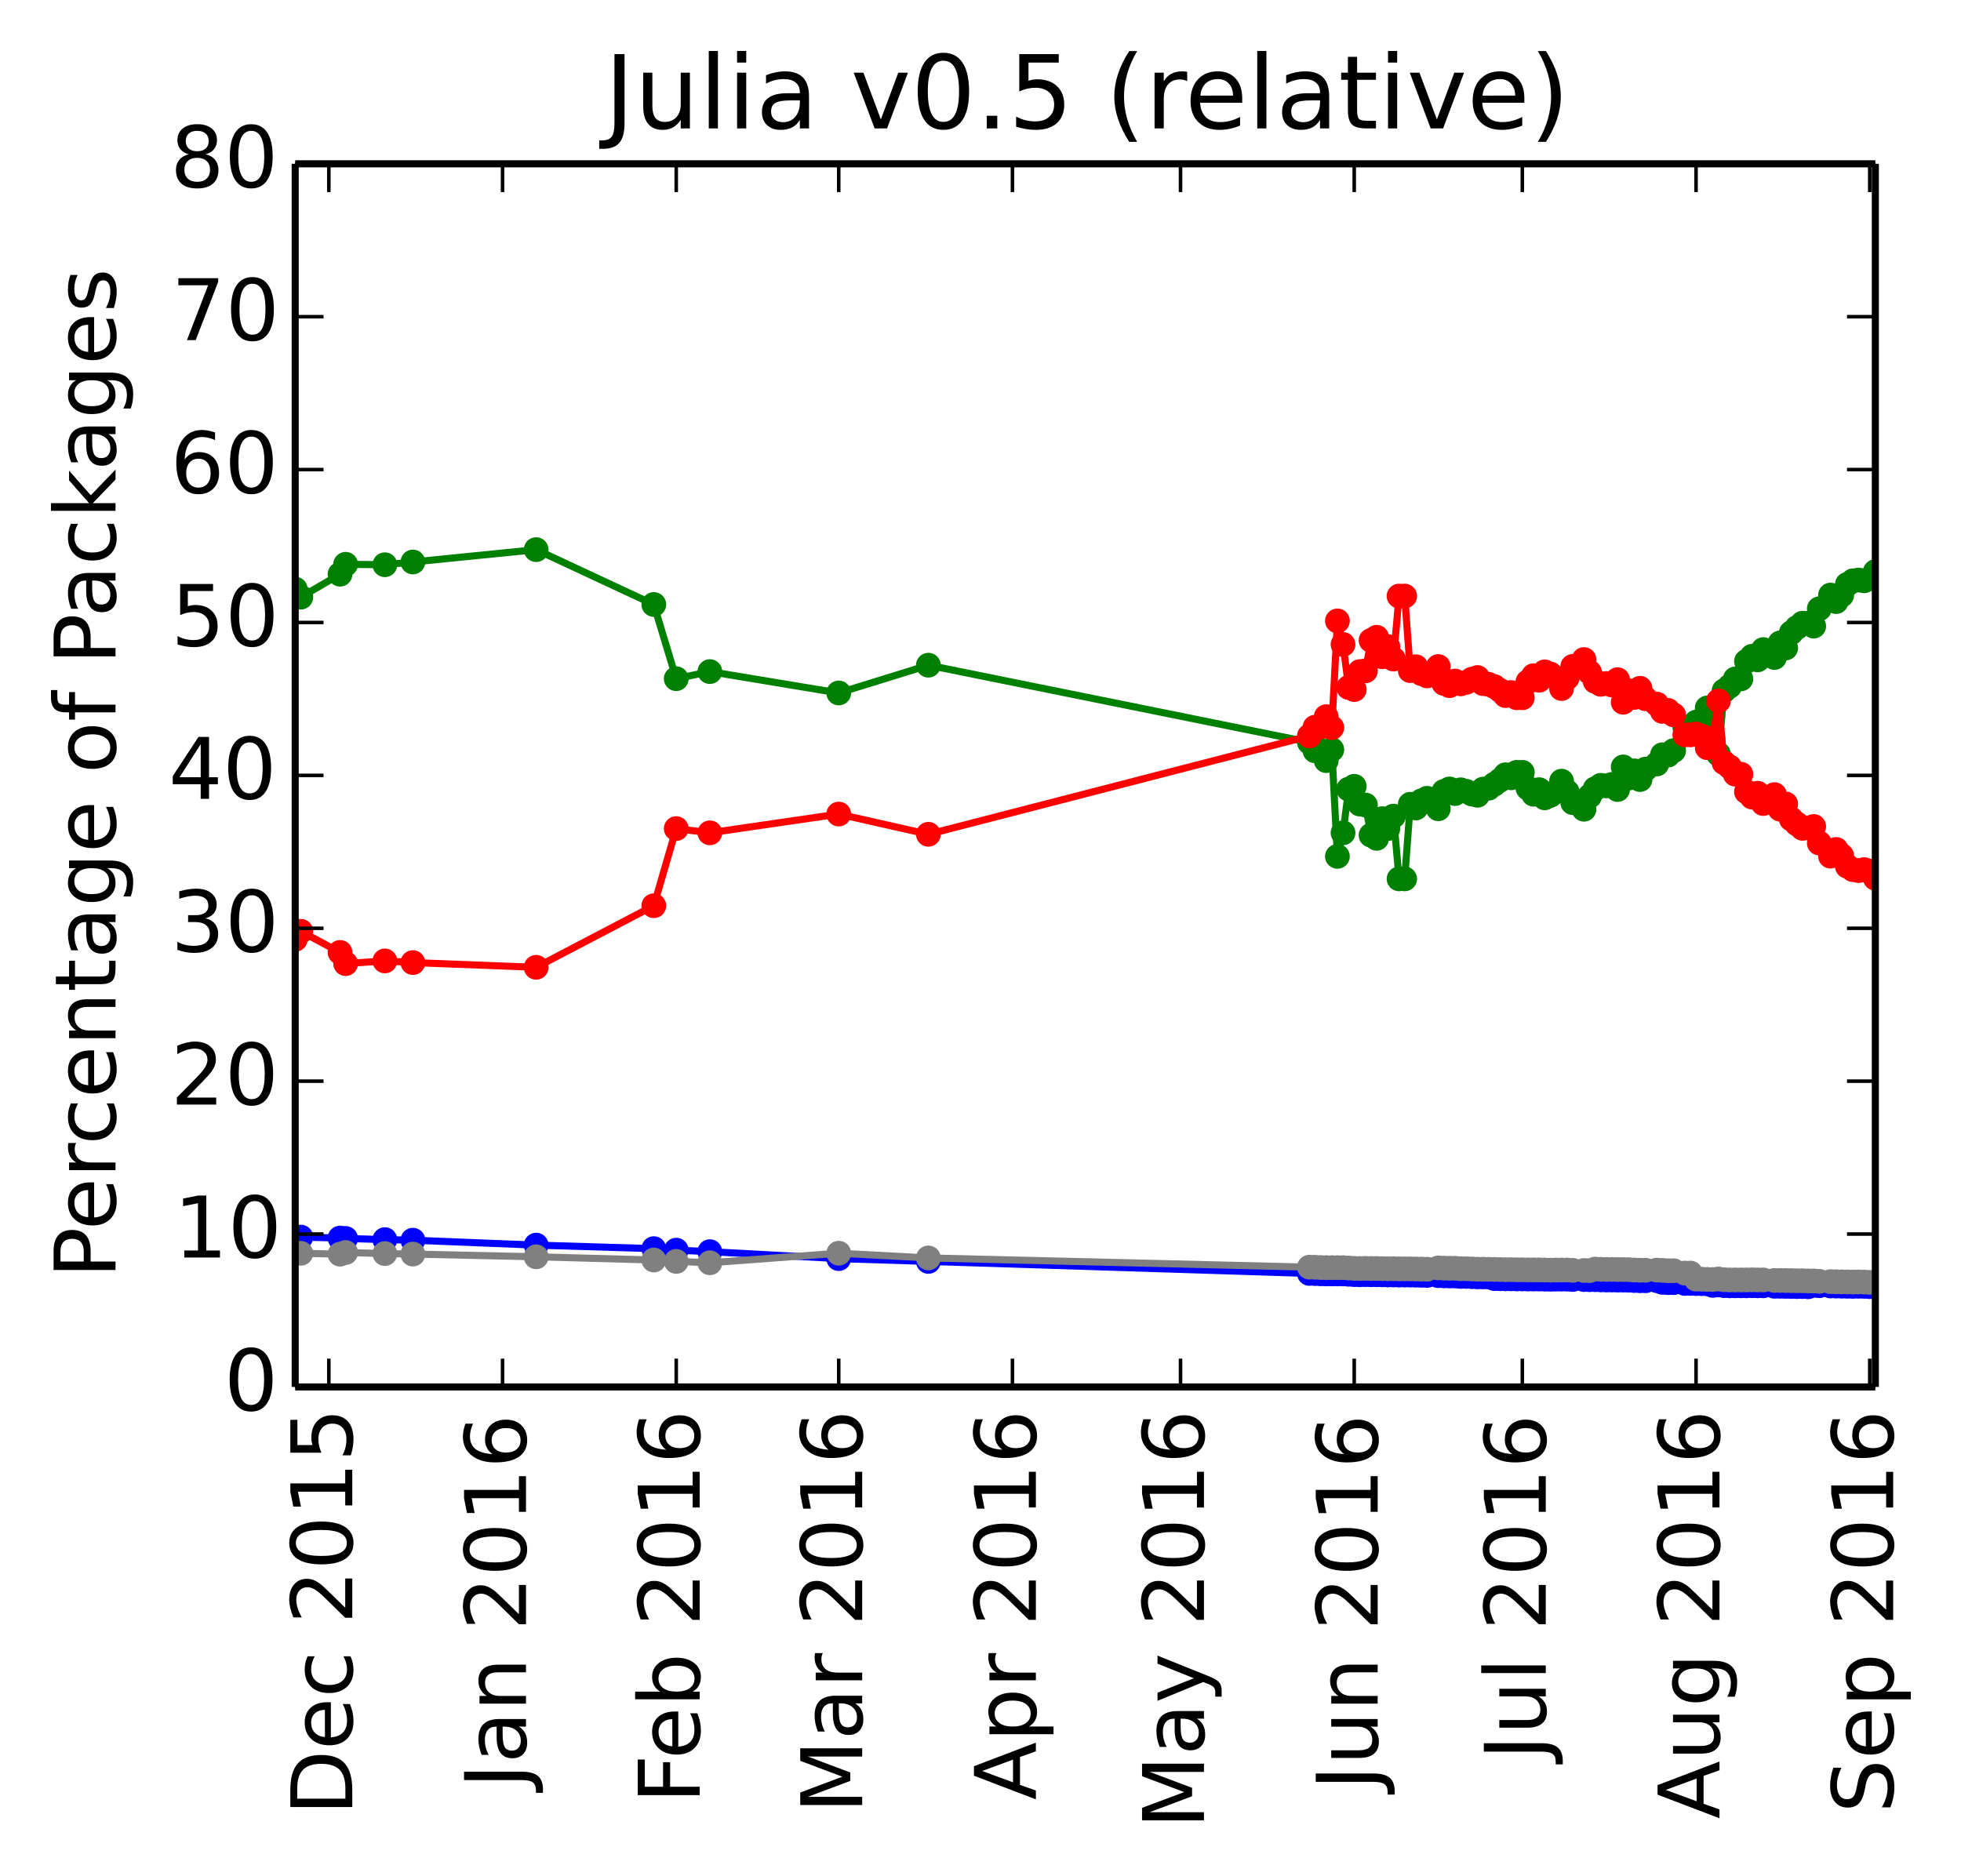 <?xml version="1.0" encoding="utf-8" standalone="no"?>
<!DOCTYPE svg PUBLIC "-//W3C//DTD SVG 1.1//EN"
  "http://www.w3.org/Graphics/SVG/1.1/DTD/svg11.dtd">
<!-- Created with matplotlib (http://matplotlib.org/) -->
<svg height="265pt" version="1.1" viewBox="0 0 277 265" width="277pt" xmlns="http://www.w3.org/2000/svg" xmlns:xlink="http://www.w3.org/1999/xlink">
 <defs>
  <style type="text/css">
*{stroke-linecap:butt;stroke-linejoin:round;}
  </style>
 </defs>
 <g id="figure_1">
  <g id="patch_1">
   <path d="
M0 265.55
L277.115 265.55
L277.115 0
L0 0
z
" style="fill:#ffffff;"/>
  </g>
  <g id="axes_1">
   <g id="patch_2">
    <path d="
M41.7 195.942
L264.9 195.942
L264.9 23.142
L41.7 23.142
z
" style="fill:#ffffff;"/>
   </g>
   <g id="line2d_1"/>
   <g id="line2d_2"/>
   <g id="line2d_3"/>
   <g id="line2d_4"/>
   <g id="line2d_5"/>
   <g id="line2d_6">
    <path clip-path="url(#p26c33cc5a4)" d="
M264.9 80.755
L264.109 81.767
L263.317 82.055
L262.526 81.947
L261.734 82.055
L260.943 82.557
L260.151 84.077
L259.36 84.99
L258.568 84.07
L256.985 86
L256.194 88.455
L255.402 88.044
L254.611 88.044
L253.819 88.661
L253.028 89.382
L252.236 91.545
L251.445 90.827
L250.653 92.888
L249.07 91.773
L248.279 93.223
L247.487 92.71
L246.696 93.43
L245.904 95.915
L245.113 95.915
L244.321 96.95
L243.53 97.59
L242.738 106.534
L241.947 101.143
L241.155 100.011
L240.364 101.702
L239.572 102.029
L238.781 102.773
L237.989 102.773
L236.406 106.047
L235.615 106.679
L234.823 106.628
L234.032 107.934
L232.449 108.654
L231.657 110.134
L230.866 108.906
L230.074 109.924
L229.283 108.351
L228.491 111.54
L227.7 110.819
L226.909 111.031
L226.117 110.948
L225.326 111.42
L224.534 112.487
L223.743 114.328
L222.16 113.391
L221.368 111.858
L220.577 110.357
L219.785 111.858
L218.994 112.37
L218.202 112.716
L217.411 111.56
L216.619 112.204
L215.828 111.345
L215.036 109.112
L214.245 109.112
L213.453 109.886
L212.662 109.456
L211.87 110.231
L211.079 110.792
L210.287 111.354
L209.496 111.486
L208.704 112.35
L207.913 112.182
L207.121 111.797
L206.33 111.58
L205.538 112.111
L204.747 111.458
L203.955 111.809
L203.164 114.259
L201.581 112.781
L200.789 113.134
L199.998 114.147
L199.206 113.625
L198.415 124.161
L197.623 124.161
L196.832 115.299
L196.04 117.057
L195.249 115.657
L194.457 118.437
L193.666 117.997
L192.874 113.73
L192.083 113.593
L191.291 111.085
L190.5 111.487
L189.709 117.658
L188.917 120.985
L188.126 105.905
L187.334 107.457
L186.543 106.034
L185.751 106.072
L184.96 104.865
L131.138 93.976
L118.474 97.899
L100.27 94.88
L95.521 95.883
L92.355 85.399
L75.734 77.65
L58.321 79.397
L54.364 79.785
L48.823 79.721
L48.032 81.121
L42.492 84.366
L41.7 83.221" style="fill:none;stroke:#008000;stroke-linecap:square;"/>
    <defs>
     <path d="
M0 1.5
C0.398 1.5 0.779 1.342 1.061 1.061
C1.342 0.779 1.5 0.398 1.5 0
C1.5 -0.398 1.342 -0.779 1.061 -1.061
C0.779 -1.342 0.398 -1.5 0 -1.5
C-0.398 -1.5 -0.779 -1.342 -1.061 -1.061
C-1.342 -0.779 -1.5 -0.398 -1.5 0
C-1.5 0.398 -1.342 0.779 -1.061 1.061
C-0.779 1.342 -0.398 1.5 0 1.5
z
" id="mb0b177905e" style="stroke:#008000;stroke-width:0.5;"/>
    </defs>
    <g clip-path="url(#p26c33cc5a4)">
     <use style="fill:#008000;stroke:#008000;stroke-width:0.5;" x="264.9" xlink:href="#mb0b177905e" y="80.755"/>
     <use style="fill:#008000;stroke:#008000;stroke-width:0.5;" x="264.109" xlink:href="#mb0b177905e" y="81.767"/>
     <use style="fill:#008000;stroke:#008000;stroke-width:0.5;" x="263.317" xlink:href="#mb0b177905e" y="82.055"/>
     <use style="fill:#008000;stroke:#008000;stroke-width:0.5;" x="262.526" xlink:href="#mb0b177905e" y="81.947"/>
     <use style="fill:#008000;stroke:#008000;stroke-width:0.5;" x="261.734" xlink:href="#mb0b177905e" y="82.055"/>
     <use style="fill:#008000;stroke:#008000;stroke-width:0.5;" x="260.943" xlink:href="#mb0b177905e" y="82.557"/>
     <use style="fill:#008000;stroke:#008000;stroke-width:0.5;" x="260.151" xlink:href="#mb0b177905e" y="84.077"/>
     <use style="fill:#008000;stroke:#008000;stroke-width:0.5;" x="259.36" xlink:href="#mb0b177905e" y="84.99"/>
     <use style="fill:#008000;stroke:#008000;stroke-width:0.5;" x="258.568" xlink:href="#mb0b177905e" y="84.07"/>
     <use style="fill:#008000;stroke:#008000;stroke-width:0.5;" x="256.985" xlink:href="#mb0b177905e" y="86"/>
     <use style="fill:#008000;stroke:#008000;stroke-width:0.5;" x="256.194" xlink:href="#mb0b177905e" y="88.455"/>
     <use style="fill:#008000;stroke:#008000;stroke-width:0.5;" x="255.402" xlink:href="#mb0b177905e" y="88.044"/>
     <use style="fill:#008000;stroke:#008000;stroke-width:0.5;" x="254.611" xlink:href="#mb0b177905e" y="88.045"/>
     <use style="fill:#008000;stroke:#008000;stroke-width:0.5;" x="253.819" xlink:href="#mb0b177905e" y="88.661"/>
     <use style="fill:#008000;stroke:#008000;stroke-width:0.5;" x="253.028" xlink:href="#mb0b177905e" y="89.382"/>
     <use style="fill:#008000;stroke:#008000;stroke-width:0.5;" x="252.236" xlink:href="#mb0b177905e" y="91.545"/>
     <use style="fill:#008000;stroke:#008000;stroke-width:0.5;" x="251.445" xlink:href="#mb0b177905e" y="90.827"/>
     <use style="fill:#008000;stroke:#008000;stroke-width:0.5;" x="250.653" xlink:href="#mb0b177905e" y="92.888"/>
     <use style="fill:#008000;stroke:#008000;stroke-width:0.5;" x="249.07" xlink:href="#mb0b177905e" y="91.773"/>
     <use style="fill:#008000;stroke:#008000;stroke-width:0.5;" x="248.279" xlink:href="#mb0b177905e" y="93.223"/>
     <use style="fill:#008000;stroke:#008000;stroke-width:0.5;" x="247.487" xlink:href="#mb0b177905e" y="92.71"/>
     <use style="fill:#008000;stroke:#008000;stroke-width:0.5;" x="246.696" xlink:href="#mb0b177905e" y="93.43"/>
     <use style="fill:#008000;stroke:#008000;stroke-width:0.5;" x="245.904" xlink:href="#mb0b177905e" y="95.915"/>
     <use style="fill:#008000;stroke:#008000;stroke-width:0.5;" x="245.113" xlink:href="#mb0b177905e" y="95.915"/>
     <use style="fill:#008000;stroke:#008000;stroke-width:0.5;" x="244.321" xlink:href="#mb0b177905e" y="96.95"/>
     <use style="fill:#008000;stroke:#008000;stroke-width:0.5;" x="243.53" xlink:href="#mb0b177905e" y="97.59"/>
     <use style="fill:#008000;stroke:#008000;stroke-width:0.5;" x="242.738" xlink:href="#mb0b177905e" y="106.534"/>
     <use style="fill:#008000;stroke:#008000;stroke-width:0.5;" x="241.947" xlink:href="#mb0b177905e" y="101.143"/>
     <use style="fill:#008000;stroke:#008000;stroke-width:0.5;" x="241.155" xlink:href="#mb0b177905e" y="100.011"/>
     <use style="fill:#008000;stroke:#008000;stroke-width:0.5;" x="240.364" xlink:href="#mb0b177905e" y="101.702"/>
     <use style="fill:#008000;stroke:#008000;stroke-width:0.5;" x="239.572" xlink:href="#mb0b177905e" y="102.029"/>
     <use style="fill:#008000;stroke:#008000;stroke-width:0.5;" x="238.781" xlink:href="#mb0b177905e" y="102.773"/>
     <use style="fill:#008000;stroke:#008000;stroke-width:0.5;" x="237.989" xlink:href="#mb0b177905e" y="102.773"/>
     <use style="fill:#008000;stroke:#008000;stroke-width:0.5;" x="236.406" xlink:href="#mb0b177905e" y="106.047"/>
     <use style="fill:#008000;stroke:#008000;stroke-width:0.5;" x="235.615" xlink:href="#mb0b177905e" y="106.679"/>
     <use style="fill:#008000;stroke:#008000;stroke-width:0.5;" x="234.823" xlink:href="#mb0b177905e" y="106.628"/>
     <use style="fill:#008000;stroke:#008000;stroke-width:0.5;" x="234.032" xlink:href="#mb0b177905e" y="107.934"/>
     <use style="fill:#008000;stroke:#008000;stroke-width:0.5;" x="232.449" xlink:href="#mb0b177905e" y="108.654"/>
     <use style="fill:#008000;stroke:#008000;stroke-width:0.5;" x="231.657" xlink:href="#mb0b177905e" y="110.134"/>
     <use style="fill:#008000;stroke:#008000;stroke-width:0.5;" x="230.866" xlink:href="#mb0b177905e" y="108.906"/>
     <use style="fill:#008000;stroke:#008000;stroke-width:0.5;" x="230.074" xlink:href="#mb0b177905e" y="109.924"/>
     <use style="fill:#008000;stroke:#008000;stroke-width:0.5;" x="229.283" xlink:href="#mb0b177905e" y="108.351"/>
     <use style="fill:#008000;stroke:#008000;stroke-width:0.5;" x="228.491" xlink:href="#mb0b177905e" y="111.54"/>
     <use style="fill:#008000;stroke:#008000;stroke-width:0.5;" x="227.7" xlink:href="#mb0b177905e" y="110.819"/>
     <use style="fill:#008000;stroke:#008000;stroke-width:0.5;" x="226.909" xlink:href="#mb0b177905e" y="111.031"/>
     <use style="fill:#008000;stroke:#008000;stroke-width:0.5;" x="226.117" xlink:href="#mb0b177905e" y="110.948"/>
     <use style="fill:#008000;stroke:#008000;stroke-width:0.5;" x="225.326" xlink:href="#mb0b177905e" y="111.42"/>
     <use style="fill:#008000;stroke:#008000;stroke-width:0.5;" x="224.534" xlink:href="#mb0b177905e" y="112.487"/>
     <use style="fill:#008000;stroke:#008000;stroke-width:0.5;" x="223.743" xlink:href="#mb0b177905e" y="114.328"/>
     <use style="fill:#008000;stroke:#008000;stroke-width:0.5;" x="222.16" xlink:href="#mb0b177905e" y="113.391"/>
     <use style="fill:#008000;stroke:#008000;stroke-width:0.5;" x="221.368" xlink:href="#mb0b177905e" y="111.858"/>
     <use style="fill:#008000;stroke:#008000;stroke-width:0.5;" x="220.577" xlink:href="#mb0b177905e" y="110.357"/>
     <use style="fill:#008000;stroke:#008000;stroke-width:0.5;" x="219.785" xlink:href="#mb0b177905e" y="111.858"/>
     <use style="fill:#008000;stroke:#008000;stroke-width:0.5;" x="218.994" xlink:href="#mb0b177905e" y="112.37"/>
     <use style="fill:#008000;stroke:#008000;stroke-width:0.5;" x="218.202" xlink:href="#mb0b177905e" y="112.716"/>
     <use style="fill:#008000;stroke:#008000;stroke-width:0.5;" x="217.411" xlink:href="#mb0b177905e" y="111.56"/>
     <use style="fill:#008000;stroke:#008000;stroke-width:0.5;" x="216.619" xlink:href="#mb0b177905e" y="112.204"/>
     <use style="fill:#008000;stroke:#008000;stroke-width:0.5;" x="215.828" xlink:href="#mb0b177905e" y="111.345"/>
     <use style="fill:#008000;stroke:#008000;stroke-width:0.5;" x="215.036" xlink:href="#mb0b177905e" y="109.112"/>
     <use style="fill:#008000;stroke:#008000;stroke-width:0.5;" x="214.245" xlink:href="#mb0b177905e" y="109.112"/>
     <use style="fill:#008000;stroke:#008000;stroke-width:0.5;" x="213.453" xlink:href="#mb0b177905e" y="109.886"/>
     <use style="fill:#008000;stroke:#008000;stroke-width:0.5;" x="212.662" xlink:href="#mb0b177905e" y="109.456"/>
     <use style="fill:#008000;stroke:#008000;stroke-width:0.5;" x="211.87" xlink:href="#mb0b177905e" y="110.231"/>
     <use style="fill:#008000;stroke:#008000;stroke-width:0.5;" x="211.079" xlink:href="#mb0b177905e" y="110.792"/>
     <use style="fill:#008000;stroke:#008000;stroke-width:0.5;" x="210.287" xlink:href="#mb0b177905e" y="111.354"/>
     <use style="fill:#008000;stroke:#008000;stroke-width:0.5;" x="209.496" xlink:href="#mb0b177905e" y="111.486"/>
     <use style="fill:#008000;stroke:#008000;stroke-width:0.5;" x="208.704" xlink:href="#mb0b177905e" y="112.35"/>
     <use style="fill:#008000;stroke:#008000;stroke-width:0.5;" x="207.913" xlink:href="#mb0b177905e" y="112.182"/>
     <use style="fill:#008000;stroke:#008000;stroke-width:0.5;" x="207.121" xlink:href="#mb0b177905e" y="111.797"/>
     <use style="fill:#008000;stroke:#008000;stroke-width:0.5;" x="206.33" xlink:href="#mb0b177905e" y="111.58"/>
     <use style="fill:#008000;stroke:#008000;stroke-width:0.5;" x="205.538" xlink:href="#mb0b177905e" y="112.111"/>
     <use style="fill:#008000;stroke:#008000;stroke-width:0.5;" x="204.747" xlink:href="#mb0b177905e" y="111.458"/>
     <use style="fill:#008000;stroke:#008000;stroke-width:0.5;" x="203.955" xlink:href="#mb0b177905e" y="111.809"/>
     <use style="fill:#008000;stroke:#008000;stroke-width:0.5;" x="203.164" xlink:href="#mb0b177905e" y="114.259"/>
     <use style="fill:#008000;stroke:#008000;stroke-width:0.5;" x="201.581" xlink:href="#mb0b177905e" y="112.781"/>
     <use style="fill:#008000;stroke:#008000;stroke-width:0.5;" x="200.789" xlink:href="#mb0b177905e" y="113.134"/>
     <use style="fill:#008000;stroke:#008000;stroke-width:0.5;" x="199.998" xlink:href="#mb0b177905e" y="114.147"/>
     <use style="fill:#008000;stroke:#008000;stroke-width:0.5;" x="199.206" xlink:href="#mb0b177905e" y="113.625"/>
     <use style="fill:#008000;stroke:#008000;stroke-width:0.5;" x="198.415" xlink:href="#mb0b177905e" y="124.161"/>
     <use style="fill:#008000;stroke:#008000;stroke-width:0.5;" x="197.623" xlink:href="#mb0b177905e" y="124.161"/>
     <use style="fill:#008000;stroke:#008000;stroke-width:0.5;" x="196.832" xlink:href="#mb0b177905e" y="115.299"/>
     <use style="fill:#008000;stroke:#008000;stroke-width:0.5;" x="196.04" xlink:href="#mb0b177905e" y="117.057"/>
     <use style="fill:#008000;stroke:#008000;stroke-width:0.5;" x="195.249" xlink:href="#mb0b177905e" y="115.657"/>
     <use style="fill:#008000;stroke:#008000;stroke-width:0.5;" x="194.457" xlink:href="#mb0b177905e" y="118.437"/>
     <use style="fill:#008000;stroke:#008000;stroke-width:0.5;" x="193.666" xlink:href="#mb0b177905e" y="117.997"/>
     <use style="fill:#008000;stroke:#008000;stroke-width:0.5;" x="192.874" xlink:href="#mb0b177905e" y="113.73"/>
     <use style="fill:#008000;stroke:#008000;stroke-width:0.5;" x="192.083" xlink:href="#mb0b177905e" y="113.593"/>
     <use style="fill:#008000;stroke:#008000;stroke-width:0.5;" x="191.291" xlink:href="#mb0b177905e" y="111.085"/>
     <use style="fill:#008000;stroke:#008000;stroke-width:0.5;" x="190.5" xlink:href="#mb0b177905e" y="111.487"/>
     <use style="fill:#008000;stroke:#008000;stroke-width:0.5;" x="189.709" xlink:href="#mb0b177905e" y="117.658"/>
     <use style="fill:#008000;stroke:#008000;stroke-width:0.5;" x="188.917" xlink:href="#mb0b177905e" y="120.985"/>
     <use style="fill:#008000;stroke:#008000;stroke-width:0.5;" x="188.126" xlink:href="#mb0b177905e" y="105.905"/>
     <use style="fill:#008000;stroke:#008000;stroke-width:0.5;" x="187.334" xlink:href="#mb0b177905e" y="107.457"/>
     <use style="fill:#008000;stroke:#008000;stroke-width:0.5;" x="186.543" xlink:href="#mb0b177905e" y="106.034"/>
     <use style="fill:#008000;stroke:#008000;stroke-width:0.5;" x="185.751" xlink:href="#mb0b177905e" y="106.072"/>
     <use style="fill:#008000;stroke:#008000;stroke-width:0.5;" x="184.96" xlink:href="#mb0b177905e" y="104.865"/>
     <use style="fill:#008000;stroke:#008000;stroke-width:0.5;" x="131.138" xlink:href="#mb0b177905e" y="93.976"/>
     <use style="fill:#008000;stroke:#008000;stroke-width:0.5;" x="118.474" xlink:href="#mb0b177905e" y="97.899"/>
     <use style="fill:#008000;stroke:#008000;stroke-width:0.5;" x="100.27" xlink:href="#mb0b177905e" y="94.88"/>
     <use style="fill:#008000;stroke:#008000;stroke-width:0.5;" x="95.521" xlink:href="#mb0b177905e" y="95.883"/>
     <use style="fill:#008000;stroke:#008000;stroke-width:0.5;" x="92.355" xlink:href="#mb0b177905e" y="85.399"/>
     <use style="fill:#008000;stroke:#008000;stroke-width:0.5;" x="75.734" xlink:href="#mb0b177905e" y="77.65"/>
     <use style="fill:#008000;stroke:#008000;stroke-width:0.5;" x="58.321" xlink:href="#mb0b177905e" y="79.397"/>
     <use style="fill:#008000;stroke:#008000;stroke-width:0.5;" x="54.364" xlink:href="#mb0b177905e" y="79.785"/>
     <use style="fill:#008000;stroke:#008000;stroke-width:0.5;" x="48.823" xlink:href="#mb0b177905e" y="79.721"/>
     <use style="fill:#008000;stroke:#008000;stroke-width:0.5;" x="48.032" xlink:href="#mb0b177905e" y="81.121"/>
     <use style="fill:#008000;stroke:#008000;stroke-width:0.5;" x="42.491" xlink:href="#mb0b177905e" y="84.366"/>
     <use style="fill:#008000;stroke:#008000;stroke-width:0.5;" x="41.7" xlink:href="#mb0b177905e" y="83.221"/>
    </g>
   </g>
   <g id="line2d_7">
    <path clip-path="url(#p26c33cc5a4)" d="
M264.9 124.077
L264.109 123.065
L263.317 122.859
L262.526 122.993
L261.734 122.859
L260.943 122.384
L260.151 120.891
L259.36 120.006
L258.568 120.953
L256.985 119.105
L256.194 116.762
L255.402 116.967
L254.611 117.023
L253.819 116.406
L253.028 115.713
L252.236 113.578
L251.445 114.323
L250.653 112.262
L249.07 113.518
L248.279 112.068
L247.487 112.61
L246.696 111.861
L245.904 109.376
L245.113 109.376
L244.321 108.341
L243.53 107.757
L242.738 99.013
L241.947 104.261
L241.155 105.63
L240.364 103.996
L239.572 103.698
L238.781 103.818
L237.989 103.818
L236.406 100.994
L235.615 100.363
L234.823 100.505
L234.032 99.472
L232.449 98.721
L231.657 97.241
L230.866 98.53
L230.074 97.606
L229.283 99.21
L228.491 96.02
L227.7 96.773
L226.909 96.561
L226.117 96.675
L225.326 96.266
L224.534 94.985
L223.743 93.176
L222.16 94.144
L221.368 95.771
L220.577 97.272
L219.785 95.771
L218.994 95.228
L218.202 94.913
L217.411 96.101
L216.619 95.457
L215.828 96.316
L215.036 98.581
L214.245 98.581
L213.453 97.838
L212.662 98.268
L211.87 97.525
L211.079 96.996
L210.287 96.681
L209.496 96.582
L208.704 95.718
L207.913 95.95
L207.121 96.4
L206.33 96.616
L205.538 96.216
L204.747 96.869
L203.955 96.551
L203.164 94.166
L201.581 95.492
L200.789 95.171
L199.998 94.192
L199.206 94.747
L198.415 84.21
L197.623 84.21
L196.832 93.106
L196.04 91.348
L195.249 92.781
L194.457 90.034
L193.666 90.474
L192.874 94.774
L192.083 94.877
L191.291 97.419
L190.5 97.117
L189.709 91.046
L188.917 87.72
L188.126 102.8
L187.334 101.248
L186.543 102.704
L185.751 102.735
L184.96 103.975
L131.138 117.866
L118.474 115.006
L100.27 117.658
L95.521 117.059
L92.355 127.957
L75.734 136.658
L58.321 135.988
L54.364 135.754
L48.823 136.131
L48.032 134.552
L42.492 131.571
L41.7 132.715" style="fill:none;stroke:#ff0000;stroke-linecap:square;"/>
    <defs>
     <path d="
M0 1.5
C0.398 1.5 0.779 1.342 1.061 1.061
C1.342 0.779 1.5 0.398 1.5 0
C1.5 -0.398 1.342 -0.779 1.061 -1.061
C0.779 -1.342 0.398 -1.5 0 -1.5
C-0.398 -1.5 -0.779 -1.342 -1.061 -1.061
C-1.342 -0.779 -1.5 -0.398 -1.5 0
C-1.5 0.398 -1.342 0.779 -1.061 1.061
C-0.779 1.342 -0.398 1.5 0 1.5
z
" id="ma07bdd5909" style="stroke:#ff0000;stroke-width:0.5;"/>
    </defs>
    <g clip-path="url(#p26c33cc5a4)">
     <use style="fill:#ff0000;stroke:#ff0000;stroke-width:0.5;" x="264.9" xlink:href="#ma07bdd5909" y="124.077"/>
     <use style="fill:#ff0000;stroke:#ff0000;stroke-width:0.5;" x="264.109" xlink:href="#ma07bdd5909" y="123.065"/>
     <use style="fill:#ff0000;stroke:#ff0000;stroke-width:0.5;" x="263.317" xlink:href="#ma07bdd5909" y="122.859"/>
     <use style="fill:#ff0000;stroke:#ff0000;stroke-width:0.5;" x="262.526" xlink:href="#ma07bdd5909" y="122.993"/>
     <use style="fill:#ff0000;stroke:#ff0000;stroke-width:0.5;" x="261.734" xlink:href="#ma07bdd5909" y="122.859"/>
     <use style="fill:#ff0000;stroke:#ff0000;stroke-width:0.5;" x="260.943" xlink:href="#ma07bdd5909" y="122.384"/>
     <use style="fill:#ff0000;stroke:#ff0000;stroke-width:0.5;" x="260.151" xlink:href="#ma07bdd5909" y="120.891"/>
     <use style="fill:#ff0000;stroke:#ff0000;stroke-width:0.5;" x="259.36" xlink:href="#ma07bdd5909" y="120.006"/>
     <use style="fill:#ff0000;stroke:#ff0000;stroke-width:0.5;" x="258.568" xlink:href="#ma07bdd5909" y="120.953"/>
     <use style="fill:#ff0000;stroke:#ff0000;stroke-width:0.5;" x="256.985" xlink:href="#ma07bdd5909" y="119.105"/>
     <use style="fill:#ff0000;stroke:#ff0000;stroke-width:0.5;" x="256.194" xlink:href="#ma07bdd5909" y="116.762"/>
     <use style="fill:#ff0000;stroke:#ff0000;stroke-width:0.5;" x="255.402" xlink:href="#ma07bdd5909" y="116.967"/>
     <use style="fill:#ff0000;stroke:#ff0000;stroke-width:0.5;" x="254.611" xlink:href="#ma07bdd5909" y="117.023"/>
     <use style="fill:#ff0000;stroke:#ff0000;stroke-width:0.5;" x="253.819" xlink:href="#ma07bdd5909" y="116.406"/>
     <use style="fill:#ff0000;stroke:#ff0000;stroke-width:0.5;" x="253.028" xlink:href="#ma07bdd5909" y="115.713"/>
     <use style="fill:#ff0000;stroke:#ff0000;stroke-width:0.5;" x="252.236" xlink:href="#ma07bdd5909" y="113.578"/>
     <use style="fill:#ff0000;stroke:#ff0000;stroke-width:0.5;" x="251.445" xlink:href="#ma07bdd5909" y="114.323"/>
     <use style="fill:#ff0000;stroke:#ff0000;stroke-width:0.5;" x="250.653" xlink:href="#ma07bdd5909" y="112.262"/>
     <use style="fill:#ff0000;stroke:#ff0000;stroke-width:0.5;" x="249.07" xlink:href="#ma07bdd5909" y="113.518"/>
     <use style="fill:#ff0000;stroke:#ff0000;stroke-width:0.5;" x="248.279" xlink:href="#ma07bdd5909" y="112.068"/>
     <use style="fill:#ff0000;stroke:#ff0000;stroke-width:0.5;" x="247.487" xlink:href="#ma07bdd5909" y="112.61"/>
     <use style="fill:#ff0000;stroke:#ff0000;stroke-width:0.5;" x="246.696" xlink:href="#ma07bdd5909" y="111.861"/>
     <use style="fill:#ff0000;stroke:#ff0000;stroke-width:0.5;" x="245.904" xlink:href="#ma07bdd5909" y="109.376"/>
     <use style="fill:#ff0000;stroke:#ff0000;stroke-width:0.5;" x="245.113" xlink:href="#ma07bdd5909" y="109.376"/>
     <use style="fill:#ff0000;stroke:#ff0000;stroke-width:0.5;" x="244.321" xlink:href="#ma07bdd5909" y="108.341"/>
     <use style="fill:#ff0000;stroke:#ff0000;stroke-width:0.5;" x="243.53" xlink:href="#ma07bdd5909" y="107.757"/>
     <use style="fill:#ff0000;stroke:#ff0000;stroke-width:0.5;" x="242.738" xlink:href="#ma07bdd5909" y="99.013"/>
     <use style="fill:#ff0000;stroke:#ff0000;stroke-width:0.5;" x="241.947" xlink:href="#ma07bdd5909" y="104.261"/>
     <use style="fill:#ff0000;stroke:#ff0000;stroke-width:0.5;" x="241.155" xlink:href="#ma07bdd5909" y="105.63"/>
     <use style="fill:#ff0000;stroke:#ff0000;stroke-width:0.5;" x="240.364" xlink:href="#ma07bdd5909" y="103.996"/>
     <use style="fill:#ff0000;stroke:#ff0000;stroke-width:0.5;" x="239.572" xlink:href="#ma07bdd5909" y="103.698"/>
     <use style="fill:#ff0000;stroke:#ff0000;stroke-width:0.5;" x="238.781" xlink:href="#ma07bdd5909" y="103.818"/>
     <use style="fill:#ff0000;stroke:#ff0000;stroke-width:0.5;" x="237.989" xlink:href="#ma07bdd5909" y="103.818"/>
     <use style="fill:#ff0000;stroke:#ff0000;stroke-width:0.5;" x="236.406" xlink:href="#ma07bdd5909" y="100.994"/>
     <use style="fill:#ff0000;stroke:#ff0000;stroke-width:0.5;" x="235.615" xlink:href="#ma07bdd5909" y="100.363"/>
     <use style="fill:#ff0000;stroke:#ff0000;stroke-width:0.5;" x="234.823" xlink:href="#ma07bdd5909" y="100.505"/>
     <use style="fill:#ff0000;stroke:#ff0000;stroke-width:0.5;" x="234.032" xlink:href="#ma07bdd5909" y="99.472"/>
     <use style="fill:#ff0000;stroke:#ff0000;stroke-width:0.5;" x="232.449" xlink:href="#ma07bdd5909" y="98.721"/>
     <use style="fill:#ff0000;stroke:#ff0000;stroke-width:0.5;" x="231.657" xlink:href="#ma07bdd5909" y="97.241"/>
     <use style="fill:#ff0000;stroke:#ff0000;stroke-width:0.5;" x="230.866" xlink:href="#ma07bdd5909" y="98.53"/>
     <use style="fill:#ff0000;stroke:#ff0000;stroke-width:0.5;" x="230.074" xlink:href="#ma07bdd5909" y="97.605"/>
     <use style="fill:#ff0000;stroke:#ff0000;stroke-width:0.5;" x="229.283" xlink:href="#ma07bdd5909" y="99.209"/>
     <use style="fill:#ff0000;stroke:#ff0000;stroke-width:0.5;" x="228.491" xlink:href="#ma07bdd5909" y="96.02"/>
     <use style="fill:#ff0000;stroke:#ff0000;stroke-width:0.5;" x="227.7" xlink:href="#ma07bdd5909" y="96.773"/>
     <use style="fill:#ff0000;stroke:#ff0000;stroke-width:0.5;" x="226.909" xlink:href="#ma07bdd5909" y="96.56"/>
     <use style="fill:#ff0000;stroke:#ff0000;stroke-width:0.5;" x="226.117" xlink:href="#ma07bdd5909" y="96.675"/>
     <use style="fill:#ff0000;stroke:#ff0000;stroke-width:0.5;" x="225.326" xlink:href="#ma07bdd5909" y="96.266"/>
     <use style="fill:#ff0000;stroke:#ff0000;stroke-width:0.5;" x="224.534" xlink:href="#ma07bdd5909" y="94.985"/>
     <use style="fill:#ff0000;stroke:#ff0000;stroke-width:0.5;" x="223.743" xlink:href="#ma07bdd5909" y="93.176"/>
     <use style="fill:#ff0000;stroke:#ff0000;stroke-width:0.5;" x="222.16" xlink:href="#ma07bdd5909" y="94.144"/>
     <use style="fill:#ff0000;stroke:#ff0000;stroke-width:0.5;" x="221.368" xlink:href="#ma07bdd5909" y="95.771"/>
     <use style="fill:#ff0000;stroke:#ff0000;stroke-width:0.5;" x="220.577" xlink:href="#ma07bdd5909" y="97.272"/>
     <use style="fill:#ff0000;stroke:#ff0000;stroke-width:0.5;" x="219.785" xlink:href="#ma07bdd5909" y="95.771"/>
     <use style="fill:#ff0000;stroke:#ff0000;stroke-width:0.5;" x="218.994" xlink:href="#ma07bdd5909" y="95.227"/>
     <use style="fill:#ff0000;stroke:#ff0000;stroke-width:0.5;" x="218.202" xlink:href="#ma07bdd5909" y="94.913"/>
     <use style="fill:#ff0000;stroke:#ff0000;stroke-width:0.5;" x="217.411" xlink:href="#ma07bdd5909" y="96.101"/>
     <use style="fill:#ff0000;stroke:#ff0000;stroke-width:0.5;" x="216.619" xlink:href="#ma07bdd5909" y="95.457"/>
     <use style="fill:#ff0000;stroke:#ff0000;stroke-width:0.5;" x="215.828" xlink:href="#ma07bdd5909" y="96.316"/>
     <use style="fill:#ff0000;stroke:#ff0000;stroke-width:0.5;" x="215.036" xlink:href="#ma07bdd5909" y="98.581"/>
     <use style="fill:#ff0000;stroke:#ff0000;stroke-width:0.5;" x="214.245" xlink:href="#ma07bdd5909" y="98.581"/>
     <use style="fill:#ff0000;stroke:#ff0000;stroke-width:0.5;" x="213.453" xlink:href="#ma07bdd5909" y="97.838"/>
     <use style="fill:#ff0000;stroke:#ff0000;stroke-width:0.5;" x="212.662" xlink:href="#ma07bdd5909" y="98.268"/>
     <use style="fill:#ff0000;stroke:#ff0000;stroke-width:0.5;" x="211.87" xlink:href="#ma07bdd5909" y="97.525"/>
     <use style="fill:#ff0000;stroke:#ff0000;stroke-width:0.5;" x="211.079" xlink:href="#ma07bdd5909" y="96.996"/>
     <use style="fill:#ff0000;stroke:#ff0000;stroke-width:0.5;" x="210.287" xlink:href="#ma07bdd5909" y="96.681"/>
     <use style="fill:#ff0000;stroke:#ff0000;stroke-width:0.5;" x="209.496" xlink:href="#ma07bdd5909" y="96.582"/>
     <use style="fill:#ff0000;stroke:#ff0000;stroke-width:0.5;" x="208.704" xlink:href="#ma07bdd5909" y="95.718"/>
     <use style="fill:#ff0000;stroke:#ff0000;stroke-width:0.5;" x="207.913" xlink:href="#ma07bdd5909" y="95.95"/>
     <use style="fill:#ff0000;stroke:#ff0000;stroke-width:0.5;" x="207.121" xlink:href="#ma07bdd5909" y="96.4"/>
     <use style="fill:#ff0000;stroke:#ff0000;stroke-width:0.5;" x="206.33" xlink:href="#ma07bdd5909" y="96.616"/>
     <use style="fill:#ff0000;stroke:#ff0000;stroke-width:0.5;" x="205.538" xlink:href="#ma07bdd5909" y="96.216"/>
     <use style="fill:#ff0000;stroke:#ff0000;stroke-width:0.5;" x="204.747" xlink:href="#ma07bdd5909" y="96.869"/>
     <use style="fill:#ff0000;stroke:#ff0000;stroke-width:0.5;" x="203.955" xlink:href="#ma07bdd5909" y="96.551"/>
     <use style="fill:#ff0000;stroke:#ff0000;stroke-width:0.5;" x="203.164" xlink:href="#ma07bdd5909" y="94.166"/>
     <use style="fill:#ff0000;stroke:#ff0000;stroke-width:0.5;" x="201.581" xlink:href="#ma07bdd5909" y="95.492"/>
     <use style="fill:#ff0000;stroke:#ff0000;stroke-width:0.5;" x="200.789" xlink:href="#ma07bdd5909" y="95.171"/>
     <use style="fill:#ff0000;stroke:#ff0000;stroke-width:0.5;" x="199.998" xlink:href="#ma07bdd5909" y="94.191"/>
     <use style="fill:#ff0000;stroke:#ff0000;stroke-width:0.5;" x="199.206" xlink:href="#ma07bdd5909" y="94.747"/>
     <use style="fill:#ff0000;stroke:#ff0000;stroke-width:0.5;" x="198.415" xlink:href="#ma07bdd5909" y="84.21"/>
     <use style="fill:#ff0000;stroke:#ff0000;stroke-width:0.5;" x="197.623" xlink:href="#ma07bdd5909" y="84.21"/>
     <use style="fill:#ff0000;stroke:#ff0000;stroke-width:0.5;" x="196.832" xlink:href="#ma07bdd5909" y="93.106"/>
     <use style="fill:#ff0000;stroke:#ff0000;stroke-width:0.5;" x="196.04" xlink:href="#ma07bdd5909" y="91.348"/>
     <use style="fill:#ff0000;stroke:#ff0000;stroke-width:0.5;" x="195.249" xlink:href="#ma07bdd5909" y="92.781"/>
     <use style="fill:#ff0000;stroke:#ff0000;stroke-width:0.5;" x="194.457" xlink:href="#ma07bdd5909" y="90.033"/>
     <use style="fill:#ff0000;stroke:#ff0000;stroke-width:0.5;" x="193.666" xlink:href="#ma07bdd5909" y="90.474"/>
     <use style="fill:#ff0000;stroke:#ff0000;stroke-width:0.5;" x="192.874" xlink:href="#ma07bdd5909" y="94.774"/>
     <use style="fill:#ff0000;stroke:#ff0000;stroke-width:0.5;" x="192.083" xlink:href="#ma07bdd5909" y="94.878"/>
     <use style="fill:#ff0000;stroke:#ff0000;stroke-width:0.5;" x="191.291" xlink:href="#ma07bdd5909" y="97.419"/>
     <use style="fill:#ff0000;stroke:#ff0000;stroke-width:0.5;" x="190.5" xlink:href="#ma07bdd5909" y="97.117"/>
     <use style="fill:#ff0000;stroke:#ff0000;stroke-width:0.5;" x="189.709" xlink:href="#ma07bdd5909" y="91.046"/>
     <use style="fill:#ff0000;stroke:#ff0000;stroke-width:0.5;" x="188.917" xlink:href="#ma07bdd5909" y="87.72"/>
     <use style="fill:#ff0000;stroke:#ff0000;stroke-width:0.5;" x="188.126" xlink:href="#ma07bdd5909" y="102.8"/>
     <use style="fill:#ff0000;stroke:#ff0000;stroke-width:0.5;" x="187.334" xlink:href="#ma07bdd5909" y="101.248"/>
     <use style="fill:#ff0000;stroke:#ff0000;stroke-width:0.5;" x="186.543" xlink:href="#ma07bdd5909" y="102.704"/>
     <use style="fill:#ff0000;stroke:#ff0000;stroke-width:0.5;" x="185.751" xlink:href="#ma07bdd5909" y="102.735"/>
     <use style="fill:#ff0000;stroke:#ff0000;stroke-width:0.5;" x="184.96" xlink:href="#ma07bdd5909" y="103.975"/>
     <use style="fill:#ff0000;stroke:#ff0000;stroke-width:0.5;" x="131.138" xlink:href="#ma07bdd5909" y="117.866"/>
     <use style="fill:#ff0000;stroke:#ff0000;stroke-width:0.5;" x="118.474" xlink:href="#ma07bdd5909" y="115.006"/>
     <use style="fill:#ff0000;stroke:#ff0000;stroke-width:0.5;" x="100.27" xlink:href="#ma07bdd5909" y="117.658"/>
     <use style="fill:#ff0000;stroke:#ff0000;stroke-width:0.5;" x="95.521" xlink:href="#ma07bdd5909" y="117.059"/>
     <use style="fill:#ff0000;stroke:#ff0000;stroke-width:0.5;" x="92.355" xlink:href="#ma07bdd5909" y="127.957"/>
     <use style="fill:#ff0000;stroke:#ff0000;stroke-width:0.5;" x="75.734" xlink:href="#ma07bdd5909" y="136.658"/>
     <use style="fill:#ff0000;stroke:#ff0000;stroke-width:0.5;" x="58.321" xlink:href="#ma07bdd5909" y="135.988"/>
     <use style="fill:#ff0000;stroke:#ff0000;stroke-width:0.5;" x="54.364" xlink:href="#ma07bdd5909" y="135.754"/>
     <use style="fill:#ff0000;stroke:#ff0000;stroke-width:0.5;" x="48.823" xlink:href="#ma07bdd5909" y="136.131"/>
     <use style="fill:#ff0000;stroke:#ff0000;stroke-width:0.5;" x="48.032" xlink:href="#ma07bdd5909" y="134.552"/>
     <use style="fill:#ff0000;stroke:#ff0000;stroke-width:0.5;" x="42.491" xlink:href="#ma07bdd5909" y="131.571"/>
     <use style="fill:#ff0000;stroke:#ff0000;stroke-width:0.5;" x="41.7" xlink:href="#ma07bdd5909" y="132.715"/>
    </g>
   </g>
   <g id="line2d_8">
    <path clip-path="url(#p26c33cc5a4)" d="
M264.9 181.771
L264.109 181.771
L263.317 181.731
L262.526 181.718
L261.734 181.731
L260.943 181.718
L260.151 181.704
L259.36 181.691
L258.568 181.678
L256.985 181.637
L256.194 181.583
L255.402 181.788
L254.611 181.761
L253.819 181.761
L253.028 181.747
L252.236 181.734
L251.445 181.72
L250.653 181.72
L249.07 181.652
L248.279 181.652
L247.487 181.638
L246.696 181.652
L245.904 181.652
L245.113 181.652
L244.321 181.652
L243.53 181.625
L242.738 181.528
L241.947 181.597
L241.155 181.375
L240.364 181.347
L239.572 181.333
L238.781 181.319
L237.989 181.319
L236.406 181.205
L235.615 181.205
L234.823 181.162
L234.032 180.921
L232.449 180.936
L231.657 180.936
L230.866 180.906
L230.074 180.862
L229.283 180.847
L228.491 180.847
L227.7 180.832
L226.909 180.832
L226.117 180.817
L225.326 180.788
L224.534 180.788
L223.743 180.773
L222.16 180.758
L221.368 180.712
L220.577 180.712
L219.785 180.712
L218.994 180.727
L218.202 180.712
L217.411 180.697
L216.619 180.697
L215.828 180.697
L215.036 180.682
L214.245 180.682
L213.453 180.667
L212.662 180.667
L211.87 180.652
L211.079 180.636
L210.287 180.405
L209.496 180.39
L208.704 180.39
L207.913 180.359
L207.121 180.327
L206.33 180.327
L205.538 180.264
L204.747 180.264
L203.955 180.249
L203.164 180.217
L201.581 180.185
L200.789 180.169
L199.998 180.153
L199.206 180.137
L198.415 180.137
L197.623 180.137
L196.832 180.121
L196.04 180.121
L195.249 180.105
L194.457 180.089
L193.666 180.089
L192.874 180.072
L192.083 180.089
L191.291 180.072
L190.5 180.024
L189.709 179.975
L188.917 179.975
L188.126 179.975
L187.334 179.975
L186.543 179.958
L185.751 179.925
L184.96 179.909
L131.138 178.209
L118.474 177.814
L100.27 176.829
L95.521 176.618
L92.355 176.403
L75.734 175.906
L58.321 175.21
L54.364 175.129
L48.823 174.965
L48.032 174.91
L42.492 174.771
L41.7 174.771" style="fill:none;stroke:#0000ff;stroke-linecap:square;"/>
    <defs>
     <path d="
M0 1.5
C0.398 1.5 0.779 1.342 1.061 1.061
C1.342 0.779 1.5 0.398 1.5 0
C1.5 -0.398 1.342 -0.779 1.061 -1.061
C0.779 -1.342 0.398 -1.5 0 -1.5
C-0.398 -1.5 -0.779 -1.342 -1.061 -1.061
C-1.342 -0.779 -1.5 -0.398 -1.5 0
C-1.5 0.398 -1.342 0.779 -1.061 1.061
C-0.779 1.342 -0.398 1.5 0 1.5
z
" id="m76a7ce5b4a" style="stroke:#0000ff;stroke-width:0.5;"/>
    </defs>
    <g clip-path="url(#p26c33cc5a4)">
     <use style="fill:#0000ff;stroke:#0000ff;stroke-width:0.5;" x="264.9" xlink:href="#m76a7ce5b4a" y="181.771"/>
     <use style="fill:#0000ff;stroke:#0000ff;stroke-width:0.5;" x="264.109" xlink:href="#m76a7ce5b4a" y="181.771"/>
     <use style="fill:#0000ff;stroke:#0000ff;stroke-width:0.5;" x="263.317" xlink:href="#m76a7ce5b4a" y="181.731"/>
     <use style="fill:#0000ff;stroke:#0000ff;stroke-width:0.5;" x="262.526" xlink:href="#m76a7ce5b4a" y="181.718"/>
     <use style="fill:#0000ff;stroke:#0000ff;stroke-width:0.5;" x="261.734" xlink:href="#m76a7ce5b4a" y="181.731"/>
     <use style="fill:#0000ff;stroke:#0000ff;stroke-width:0.5;" x="260.943" xlink:href="#m76a7ce5b4a" y="181.718"/>
     <use style="fill:#0000ff;stroke:#0000ff;stroke-width:0.5;" x="260.151" xlink:href="#m76a7ce5b4a" y="181.704"/>
     <use style="fill:#0000ff;stroke:#0000ff;stroke-width:0.5;" x="259.36" xlink:href="#m76a7ce5b4a" y="181.691"/>
     <use style="fill:#0000ff;stroke:#0000ff;stroke-width:0.5;" x="258.568" xlink:href="#m76a7ce5b4a" y="181.678"/>
     <use style="fill:#0000ff;stroke:#0000ff;stroke-width:0.5;" x="256.985" xlink:href="#m76a7ce5b4a" y="181.637"/>
     <use style="fill:#0000ff;stroke:#0000ff;stroke-width:0.5;" x="256.194" xlink:href="#m76a7ce5b4a" y="181.583"/>
     <use style="fill:#0000ff;stroke:#0000ff;stroke-width:0.5;" x="255.402" xlink:href="#m76a7ce5b4a" y="181.788"/>
     <use style="fill:#0000ff;stroke:#0000ff;stroke-width:0.5;" x="254.611" xlink:href="#m76a7ce5b4a" y="181.761"/>
     <use style="fill:#0000ff;stroke:#0000ff;stroke-width:0.5;" x="253.819" xlink:href="#m76a7ce5b4a" y="181.761"/>
     <use style="fill:#0000ff;stroke:#0000ff;stroke-width:0.5;" x="253.028" xlink:href="#m76a7ce5b4a" y="181.747"/>
     <use style="fill:#0000ff;stroke:#0000ff;stroke-width:0.5;" x="252.236" xlink:href="#m76a7ce5b4a" y="181.734"/>
     <use style="fill:#0000ff;stroke:#0000ff;stroke-width:0.5;" x="251.445" xlink:href="#m76a7ce5b4a" y="181.72"/>
     <use style="fill:#0000ff;stroke:#0000ff;stroke-width:0.5;" x="250.653" xlink:href="#m76a7ce5b4a" y="181.72"/>
     <use style="fill:#0000ff;stroke:#0000ff;stroke-width:0.5;" x="249.07" xlink:href="#m76a7ce5b4a" y="181.652"/>
     <use style="fill:#0000ff;stroke:#0000ff;stroke-width:0.5;" x="248.279" xlink:href="#m76a7ce5b4a" y="181.652"/>
     <use style="fill:#0000ff;stroke:#0000ff;stroke-width:0.5;" x="247.487" xlink:href="#m76a7ce5b4a" y="181.638"/>
     <use style="fill:#0000ff;stroke:#0000ff;stroke-width:0.5;" x="246.696" xlink:href="#m76a7ce5b4a" y="181.652"/>
     <use style="fill:#0000ff;stroke:#0000ff;stroke-width:0.5;" x="245.904" xlink:href="#m76a7ce5b4a" y="181.652"/>
     <use style="fill:#0000ff;stroke:#0000ff;stroke-width:0.5;" x="245.113" xlink:href="#m76a7ce5b4a" y="181.652"/>
     <use style="fill:#0000ff;stroke:#0000ff;stroke-width:0.5;" x="244.321" xlink:href="#m76a7ce5b4a" y="181.652"/>
     <use style="fill:#0000ff;stroke:#0000ff;stroke-width:0.5;" x="243.53" xlink:href="#m76a7ce5b4a" y="181.625"/>
     <use style="fill:#0000ff;stroke:#0000ff;stroke-width:0.5;" x="242.738" xlink:href="#m76a7ce5b4a" y="181.528"/>
     <use style="fill:#0000ff;stroke:#0000ff;stroke-width:0.5;" x="241.947" xlink:href="#m76a7ce5b4a" y="181.597"/>
     <use style="fill:#0000ff;stroke:#0000ff;stroke-width:0.5;" x="241.155" xlink:href="#m76a7ce5b4a" y="181.375"/>
     <use style="fill:#0000ff;stroke:#0000ff;stroke-width:0.5;" x="240.364" xlink:href="#m76a7ce5b4a" y="181.347"/>
     <use style="fill:#0000ff;stroke:#0000ff;stroke-width:0.5;" x="239.572" xlink:href="#m76a7ce5b4a" y="181.333"/>
     <use style="fill:#0000ff;stroke:#0000ff;stroke-width:0.5;" x="238.781" xlink:href="#m76a7ce5b4a" y="181.319"/>
     <use style="fill:#0000ff;stroke:#0000ff;stroke-width:0.5;" x="237.989" xlink:href="#m76a7ce5b4a" y="181.319"/>
     <use style="fill:#0000ff;stroke:#0000ff;stroke-width:0.5;" x="236.406" xlink:href="#m76a7ce5b4a" y="181.205"/>
     <use style="fill:#0000ff;stroke:#0000ff;stroke-width:0.5;" x="235.615" xlink:href="#m76a7ce5b4a" y="181.205"/>
     <use style="fill:#0000ff;stroke:#0000ff;stroke-width:0.5;" x="234.823" xlink:href="#m76a7ce5b4a" y="181.162"/>
     <use style="fill:#0000ff;stroke:#0000ff;stroke-width:0.5;" x="234.032" xlink:href="#m76a7ce5b4a" y="180.921"/>
     <use style="fill:#0000ff;stroke:#0000ff;stroke-width:0.5;" x="232.449" xlink:href="#m76a7ce5b4a" y="180.936"/>
     <use style="fill:#0000ff;stroke:#0000ff;stroke-width:0.5;" x="231.657" xlink:href="#m76a7ce5b4a" y="180.936"/>
     <use style="fill:#0000ff;stroke:#0000ff;stroke-width:0.5;" x="230.866" xlink:href="#m76a7ce5b4a" y="180.906"/>
     <use style="fill:#0000ff;stroke:#0000ff;stroke-width:0.5;" x="230.074" xlink:href="#m76a7ce5b4a" y="180.862"/>
     <use style="fill:#0000ff;stroke:#0000ff;stroke-width:0.5;" x="229.283" xlink:href="#m76a7ce5b4a" y="180.847"/>
     <use style="fill:#0000ff;stroke:#0000ff;stroke-width:0.5;" x="228.491" xlink:href="#m76a7ce5b4a" y="180.847"/>
     <use style="fill:#0000ff;stroke:#0000ff;stroke-width:0.5;" x="227.7" xlink:href="#m76a7ce5b4a" y="180.832"/>
     <use style="fill:#0000ff;stroke:#0000ff;stroke-width:0.5;" x="226.909" xlink:href="#m76a7ce5b4a" y="180.832"/>
     <use style="fill:#0000ff;stroke:#0000ff;stroke-width:0.5;" x="226.117" xlink:href="#m76a7ce5b4a" y="180.817"/>
     <use style="fill:#0000ff;stroke:#0000ff;stroke-width:0.5;" x="225.326" xlink:href="#m76a7ce5b4a" y="180.788"/>
     <use style="fill:#0000ff;stroke:#0000ff;stroke-width:0.5;" x="224.534" xlink:href="#m76a7ce5b4a" y="180.788"/>
     <use style="fill:#0000ff;stroke:#0000ff;stroke-width:0.5;" x="223.743" xlink:href="#m76a7ce5b4a" y="180.773"/>
     <use style="fill:#0000ff;stroke:#0000ff;stroke-width:0.5;" x="222.16" xlink:href="#m76a7ce5b4a" y="180.758"/>
     <use style="fill:#0000ff;stroke:#0000ff;stroke-width:0.5;" x="221.368" xlink:href="#m76a7ce5b4a" y="180.712"/>
     <use style="fill:#0000ff;stroke:#0000ff;stroke-width:0.5;" x="220.577" xlink:href="#m76a7ce5b4a" y="180.712"/>
     <use style="fill:#0000ff;stroke:#0000ff;stroke-width:0.5;" x="219.785" xlink:href="#m76a7ce5b4a" y="180.712"/>
     <use style="fill:#0000ff;stroke:#0000ff;stroke-width:0.5;" x="218.994" xlink:href="#m76a7ce5b4a" y="180.727"/>
     <use style="fill:#0000ff;stroke:#0000ff;stroke-width:0.5;" x="218.202" xlink:href="#m76a7ce5b4a" y="180.712"/>
     <use style="fill:#0000ff;stroke:#0000ff;stroke-width:0.5;" x="217.411" xlink:href="#m76a7ce5b4a" y="180.697"/>
     <use style="fill:#0000ff;stroke:#0000ff;stroke-width:0.5;" x="216.619" xlink:href="#m76a7ce5b4a" y="180.697"/>
     <use style="fill:#0000ff;stroke:#0000ff;stroke-width:0.5;" x="215.828" xlink:href="#m76a7ce5b4a" y="180.697"/>
     <use style="fill:#0000ff;stroke:#0000ff;stroke-width:0.5;" x="215.036" xlink:href="#m76a7ce5b4a" y="180.682"/>
     <use style="fill:#0000ff;stroke:#0000ff;stroke-width:0.5;" x="214.245" xlink:href="#m76a7ce5b4a" y="180.682"/>
     <use style="fill:#0000ff;stroke:#0000ff;stroke-width:0.5;" x="213.453" xlink:href="#m76a7ce5b4a" y="180.667"/>
     <use style="fill:#0000ff;stroke:#0000ff;stroke-width:0.5;" x="212.662" xlink:href="#m76a7ce5b4a" y="180.667"/>
     <use style="fill:#0000ff;stroke:#0000ff;stroke-width:0.5;" x="211.87" xlink:href="#m76a7ce5b4a" y="180.652"/>
     <use style="fill:#0000ff;stroke:#0000ff;stroke-width:0.5;" x="211.079" xlink:href="#m76a7ce5b4a" y="180.636"/>
     <use style="fill:#0000ff;stroke:#0000ff;stroke-width:0.5;" x="210.287" xlink:href="#m76a7ce5b4a" y="180.405"/>
     <use style="fill:#0000ff;stroke:#0000ff;stroke-width:0.5;" x="209.496" xlink:href="#m76a7ce5b4a" y="180.39"/>
     <use style="fill:#0000ff;stroke:#0000ff;stroke-width:0.5;" x="208.704" xlink:href="#m76a7ce5b4a" y="180.39"/>
     <use style="fill:#0000ff;stroke:#0000ff;stroke-width:0.5;" x="207.913" xlink:href="#m76a7ce5b4a" y="180.359"/>
     <use style="fill:#0000ff;stroke:#0000ff;stroke-width:0.5;" x="207.121" xlink:href="#m76a7ce5b4a" y="180.327"/>
     <use style="fill:#0000ff;stroke:#0000ff;stroke-width:0.5;" x="206.33" xlink:href="#m76a7ce5b4a" y="180.327"/>
     <use style="fill:#0000ff;stroke:#0000ff;stroke-width:0.5;" x="205.538" xlink:href="#m76a7ce5b4a" y="180.264"/>
     <use style="fill:#0000ff;stroke:#0000ff;stroke-width:0.5;" x="204.747" xlink:href="#m76a7ce5b4a" y="180.264"/>
     <use style="fill:#0000ff;stroke:#0000ff;stroke-width:0.5;" x="203.955" xlink:href="#m76a7ce5b4a" y="180.249"/>
     <use style="fill:#0000ff;stroke:#0000ff;stroke-width:0.5;" x="203.164" xlink:href="#m76a7ce5b4a" y="180.217"/>
     <use style="fill:#0000ff;stroke:#0000ff;stroke-width:0.5;" x="201.581" xlink:href="#m76a7ce5b4a" y="180.185"/>
     <use style="fill:#0000ff;stroke:#0000ff;stroke-width:0.5;" x="200.789" xlink:href="#m76a7ce5b4a" y="180.169"/>
     <use style="fill:#0000ff;stroke:#0000ff;stroke-width:0.5;" x="199.998" xlink:href="#m76a7ce5b4a" y="180.153"/>
     <use style="fill:#0000ff;stroke:#0000ff;stroke-width:0.5;" x="199.206" xlink:href="#m76a7ce5b4a" y="180.137"/>
     <use style="fill:#0000ff;stroke:#0000ff;stroke-width:0.5;" x="198.415" xlink:href="#m76a7ce5b4a" y="180.137"/>
     <use style="fill:#0000ff;stroke:#0000ff;stroke-width:0.5;" x="197.623" xlink:href="#m76a7ce5b4a" y="180.137"/>
     <use style="fill:#0000ff;stroke:#0000ff;stroke-width:0.5;" x="196.832" xlink:href="#m76a7ce5b4a" y="180.121"/>
     <use style="fill:#0000ff;stroke:#0000ff;stroke-width:0.5;" x="196.04" xlink:href="#m76a7ce5b4a" y="180.121"/>
     <use style="fill:#0000ff;stroke:#0000ff;stroke-width:0.5;" x="195.249" xlink:href="#m76a7ce5b4a" y="180.105"/>
     <use style="fill:#0000ff;stroke:#0000ff;stroke-width:0.5;" x="194.457" xlink:href="#m76a7ce5b4a" y="180.089"/>
     <use style="fill:#0000ff;stroke:#0000ff;stroke-width:0.5;" x="193.666" xlink:href="#m76a7ce5b4a" y="180.089"/>
     <use style="fill:#0000ff;stroke:#0000ff;stroke-width:0.5;" x="192.874" xlink:href="#m76a7ce5b4a" y="180.072"/>
     <use style="fill:#0000ff;stroke:#0000ff;stroke-width:0.5;" x="192.083" xlink:href="#m76a7ce5b4a" y="180.089"/>
     <use style="fill:#0000ff;stroke:#0000ff;stroke-width:0.5;" x="191.291" xlink:href="#m76a7ce5b4a" y="180.072"/>
     <use style="fill:#0000ff;stroke:#0000ff;stroke-width:0.5;" x="190.5" xlink:href="#m76a7ce5b4a" y="180.024"/>
     <use style="fill:#0000ff;stroke:#0000ff;stroke-width:0.5;" x="189.709" xlink:href="#m76a7ce5b4a" y="179.975"/>
     <use style="fill:#0000ff;stroke:#0000ff;stroke-width:0.5;" x="188.917" xlink:href="#m76a7ce5b4a" y="179.975"/>
     <use style="fill:#0000ff;stroke:#0000ff;stroke-width:0.5;" x="188.126" xlink:href="#m76a7ce5b4a" y="179.975"/>
     <use style="fill:#0000ff;stroke:#0000ff;stroke-width:0.5;" x="187.334" xlink:href="#m76a7ce5b4a" y="179.975"/>
     <use style="fill:#0000ff;stroke:#0000ff;stroke-width:0.5;" x="186.543" xlink:href="#m76a7ce5b4a" y="179.958"/>
     <use style="fill:#0000ff;stroke:#0000ff;stroke-width:0.5;" x="185.751" xlink:href="#m76a7ce5b4a" y="179.925"/>
     <use style="fill:#0000ff;stroke:#0000ff;stroke-width:0.5;" x="184.96" xlink:href="#m76a7ce5b4a" y="179.909"/>
     <use style="fill:#0000ff;stroke:#0000ff;stroke-width:0.5;" x="131.138" xlink:href="#m76a7ce5b4a" y="178.209"/>
     <use style="fill:#0000ff;stroke:#0000ff;stroke-width:0.5;" x="118.474" xlink:href="#m76a7ce5b4a" y="177.814"/>
     <use style="fill:#0000ff;stroke:#0000ff;stroke-width:0.5;" x="100.27" xlink:href="#m76a7ce5b4a" y="176.829"/>
     <use style="fill:#0000ff;stroke:#0000ff;stroke-width:0.5;" x="95.521" xlink:href="#m76a7ce5b4a" y="176.618"/>
     <use style="fill:#0000ff;stroke:#0000ff;stroke-width:0.5;" x="92.355" xlink:href="#m76a7ce5b4a" y="176.403"/>
     <use style="fill:#0000ff;stroke:#0000ff;stroke-width:0.5;" x="75.734" xlink:href="#m76a7ce5b4a" y="175.906"/>
     <use style="fill:#0000ff;stroke:#0000ff;stroke-width:0.5;" x="58.321" xlink:href="#m76a7ce5b4a" y="175.21"/>
     <use style="fill:#0000ff;stroke:#0000ff;stroke-width:0.5;" x="54.364" xlink:href="#m76a7ce5b4a" y="175.129"/>
     <use style="fill:#0000ff;stroke:#0000ff;stroke-width:0.5;" x="48.823" xlink:href="#m76a7ce5b4a" y="174.965"/>
     <use style="fill:#0000ff;stroke:#0000ff;stroke-width:0.5;" x="48.032" xlink:href="#m76a7ce5b4a" y="174.91"/>
     <use style="fill:#0000ff;stroke:#0000ff;stroke-width:0.5;" x="42.491" xlink:href="#m76a7ce5b4a" y="174.771"/>
     <use style="fill:#0000ff;stroke:#0000ff;stroke-width:0.5;" x="41.7" xlink:href="#m76a7ce5b4a" y="174.771"/>
    </g>
   </g>
   <g id="line2d_9">
    <path clip-path="url(#p26c33cc5a4)" d="
M264.9 181.164
L264.109 181.164
L263.317 181.122
L262.526 181.108
L261.734 181.122
L260.943 181.108
L260.151 181.094
L259.36 181.08
L258.568 181.066
L256.985 181.024
L256.194 180.967
L255.402 180.967
L254.611 180.939
L253.819 180.939
L253.028 180.925
L252.236 180.91
L251.445 180.896
L250.653 180.896
L249.07 180.824
L248.279 180.824
L247.487 180.809
L246.696 180.824
L245.904 180.824
L245.113 180.824
L244.321 180.824
L243.53 180.795
L242.738 180.692
L241.947 180.766
L241.155 180.751
L240.364 180.722
L239.572 180.707
L238.781 179.857
L237.989 179.857
L236.406 179.521
L235.615 179.521
L234.823 179.473
L234.032 179.44
L232.449 179.456
L231.657 179.456
L230.866 179.424
L230.074 179.375
L229.283 179.359
L228.491 179.359
L227.7 179.343
L226.909 179.343
L226.117 179.326
L225.326 179.294
L224.534 179.507
L223.743 179.491
L222.16 179.474
L221.368 179.425
L220.577 179.425
L219.785 179.425
L218.994 179.442
L218.202 179.425
L217.411 179.409
L216.619 179.409
L215.828 179.409
L215.036 179.392
L214.245 179.392
L213.453 179.376
L212.662 179.376
L211.87 179.359
L211.079 179.343
L210.287 179.326
L209.496 179.31
L208.704 179.31
L207.913 179.276
L207.121 179.243
L206.33 179.243
L205.538 179.176
L204.747 179.176
L203.955 179.159
L203.164 179.125
L201.581 179.31
L200.789 179.293
L199.998 179.276
L199.206 179.259
L198.415 179.259
L197.623 179.259
L196.832 179.242
L196.04 179.242
L195.249 179.225
L194.457 179.208
L193.666 179.208
L192.874 179.191
L192.083 179.208
L191.291 179.191
L190.5 179.139
L189.709 179.088
L188.917 179.088
L188.126 179.088
L187.334 179.088
L186.543 179.07
L185.751 179.035
L184.96 179.018
L131.138 177.716
L118.474 177.048
L100.27 178.4
L95.521 178.206
L92.355 178.009
L75.734 177.553
L58.321 177.171
L54.364 177.098
L48.823 176.95
L48.032 177.184
L42.492 177.06
L41.7 177.06" style="fill:none;stroke:#808080;stroke-linecap:square;"/>
    <defs>
     <path d="
M0 1.5
C0.398 1.5 0.779 1.342 1.061 1.061
C1.342 0.779 1.5 0.398 1.5 0
C1.5 -0.398 1.342 -0.779 1.061 -1.061
C0.779 -1.342 0.398 -1.5 0 -1.5
C-0.398 -1.5 -0.779 -1.342 -1.061 -1.061
C-1.342 -0.779 -1.5 -0.398 -1.5 0
C-1.5 0.398 -1.342 0.779 -1.061 1.061
C-0.779 1.342 -0.398 1.5 0 1.5
z
" id="m008e8825d0" style="stroke:#808080;stroke-width:0.5;"/>
    </defs>
    <g clip-path="url(#p26c33cc5a4)">
     <use style="fill:#808080;stroke:#808080;stroke-width:0.5;" x="264.9" xlink:href="#m008e8825d0" y="181.164"/>
     <use style="fill:#808080;stroke:#808080;stroke-width:0.5;" x="264.109" xlink:href="#m008e8825d0" y="181.164"/>
     <use style="fill:#808080;stroke:#808080;stroke-width:0.5;" x="263.317" xlink:href="#m008e8825d0" y="181.122"/>
     <use style="fill:#808080;stroke:#808080;stroke-width:0.5;" x="262.526" xlink:href="#m008e8825d0" y="181.108"/>
     <use style="fill:#808080;stroke:#808080;stroke-width:0.5;" x="261.734" xlink:href="#m008e8825d0" y="181.122"/>
     <use style="fill:#808080;stroke:#808080;stroke-width:0.5;" x="260.943" xlink:href="#m008e8825d0" y="181.108"/>
     <use style="fill:#808080;stroke:#808080;stroke-width:0.5;" x="260.151" xlink:href="#m008e8825d0" y="181.094"/>
     <use style="fill:#808080;stroke:#808080;stroke-width:0.5;" x="259.36" xlink:href="#m008e8825d0" y="181.08"/>
     <use style="fill:#808080;stroke:#808080;stroke-width:0.5;" x="258.568" xlink:href="#m008e8825d0" y="181.066"/>
     <use style="fill:#808080;stroke:#808080;stroke-width:0.5;" x="256.985" xlink:href="#m008e8825d0" y="181.024"/>
     <use style="fill:#808080;stroke:#808080;stroke-width:0.5;" x="256.194" xlink:href="#m008e8825d0" y="180.967"/>
     <use style="fill:#808080;stroke:#808080;stroke-width:0.5;" x="255.402" xlink:href="#m008e8825d0" y="180.967"/>
     <use style="fill:#808080;stroke:#808080;stroke-width:0.5;" x="254.611" xlink:href="#m008e8825d0" y="180.939"/>
     <use style="fill:#808080;stroke:#808080;stroke-width:0.5;" x="253.819" xlink:href="#m008e8825d0" y="180.939"/>
     <use style="fill:#808080;stroke:#808080;stroke-width:0.5;" x="253.028" xlink:href="#m008e8825d0" y="180.925"/>
     <use style="fill:#808080;stroke:#808080;stroke-width:0.5;" x="252.236" xlink:href="#m008e8825d0" y="180.91"/>
     <use style="fill:#808080;stroke:#808080;stroke-width:0.5;" x="251.445" xlink:href="#m008e8825d0" y="180.896"/>
     <use style="fill:#808080;stroke:#808080;stroke-width:0.5;" x="250.653" xlink:href="#m008e8825d0" y="180.896"/>
     <use style="fill:#808080;stroke:#808080;stroke-width:0.5;" x="249.07" xlink:href="#m008e8825d0" y="180.824"/>
     <use style="fill:#808080;stroke:#808080;stroke-width:0.5;" x="248.279" xlink:href="#m008e8825d0" y="180.824"/>
     <use style="fill:#808080;stroke:#808080;stroke-width:0.5;" x="247.487" xlink:href="#m008e8825d0" y="180.809"/>
     <use style="fill:#808080;stroke:#808080;stroke-width:0.5;" x="246.696" xlink:href="#m008e8825d0" y="180.824"/>
     <use style="fill:#808080;stroke:#808080;stroke-width:0.5;" x="245.904" xlink:href="#m008e8825d0" y="180.824"/>
     <use style="fill:#808080;stroke:#808080;stroke-width:0.5;" x="245.113" xlink:href="#m008e8825d0" y="180.824"/>
     <use style="fill:#808080;stroke:#808080;stroke-width:0.5;" x="244.321" xlink:href="#m008e8825d0" y="180.824"/>
     <use style="fill:#808080;stroke:#808080;stroke-width:0.5;" x="243.53" xlink:href="#m008e8825d0" y="180.795"/>
     <use style="fill:#808080;stroke:#808080;stroke-width:0.5;" x="242.738" xlink:href="#m008e8825d0" y="180.692"/>
     <use style="fill:#808080;stroke:#808080;stroke-width:0.5;" x="241.947" xlink:href="#m008e8825d0" y="180.766"/>
     <use style="fill:#808080;stroke:#808080;stroke-width:0.5;" x="241.155" xlink:href="#m008e8825d0" y="180.751"/>
     <use style="fill:#808080;stroke:#808080;stroke-width:0.5;" x="240.364" xlink:href="#m008e8825d0" y="180.722"/>
     <use style="fill:#808080;stroke:#808080;stroke-width:0.5;" x="239.572" xlink:href="#m008e8825d0" y="180.707"/>
     <use style="fill:#808080;stroke:#808080;stroke-width:0.5;" x="238.781" xlink:href="#m008e8825d0" y="179.857"/>
     <use style="fill:#808080;stroke:#808080;stroke-width:0.5;" x="237.989" xlink:href="#m008e8825d0" y="179.857"/>
     <use style="fill:#808080;stroke:#808080;stroke-width:0.5;" x="236.406" xlink:href="#m008e8825d0" y="179.521"/>
     <use style="fill:#808080;stroke:#808080;stroke-width:0.5;" x="235.615" xlink:href="#m008e8825d0" y="179.521"/>
     <use style="fill:#808080;stroke:#808080;stroke-width:0.5;" x="234.823" xlink:href="#m008e8825d0" y="179.473"/>
     <use style="fill:#808080;stroke:#808080;stroke-width:0.5;" x="234.032" xlink:href="#m008e8825d0" y="179.44"/>
     <use style="fill:#808080;stroke:#808080;stroke-width:0.5;" x="232.449" xlink:href="#m008e8825d0" y="179.456"/>
     <use style="fill:#808080;stroke:#808080;stroke-width:0.5;" x="231.657" xlink:href="#m008e8825d0" y="179.456"/>
     <use style="fill:#808080;stroke:#808080;stroke-width:0.5;" x="230.866" xlink:href="#m008e8825d0" y="179.424"/>
     <use style="fill:#808080;stroke:#808080;stroke-width:0.5;" x="230.074" xlink:href="#m008e8825d0" y="179.375"/>
     <use style="fill:#808080;stroke:#808080;stroke-width:0.5;" x="229.283" xlink:href="#m008e8825d0" y="179.359"/>
     <use style="fill:#808080;stroke:#808080;stroke-width:0.5;" x="228.491" xlink:href="#m008e8825d0" y="179.359"/>
     <use style="fill:#808080;stroke:#808080;stroke-width:0.5;" x="227.7" xlink:href="#m008e8825d0" y="179.343"/>
     <use style="fill:#808080;stroke:#808080;stroke-width:0.5;" x="226.909" xlink:href="#m008e8825d0" y="179.343"/>
     <use style="fill:#808080;stroke:#808080;stroke-width:0.5;" x="226.117" xlink:href="#m008e8825d0" y="179.326"/>
     <use style="fill:#808080;stroke:#808080;stroke-width:0.5;" x="225.326" xlink:href="#m008e8825d0" y="179.294"/>
     <use style="fill:#808080;stroke:#808080;stroke-width:0.5;" x="224.534" xlink:href="#m008e8825d0" y="179.507"/>
     <use style="fill:#808080;stroke:#808080;stroke-width:0.5;" x="223.743" xlink:href="#m008e8825d0" y="179.491"/>
     <use style="fill:#808080;stroke:#808080;stroke-width:0.5;" x="222.16" xlink:href="#m008e8825d0" y="179.474"/>
     <use style="fill:#808080;stroke:#808080;stroke-width:0.5;" x="221.368" xlink:href="#m008e8825d0" y="179.425"/>
     <use style="fill:#808080;stroke:#808080;stroke-width:0.5;" x="220.577" xlink:href="#m008e8825d0" y="179.425"/>
     <use style="fill:#808080;stroke:#808080;stroke-width:0.5;" x="219.785" xlink:href="#m008e8825d0" y="179.425"/>
     <use style="fill:#808080;stroke:#808080;stroke-width:0.5;" x="218.994" xlink:href="#m008e8825d0" y="179.442"/>
     <use style="fill:#808080;stroke:#808080;stroke-width:0.5;" x="218.202" xlink:href="#m008e8825d0" y="179.425"/>
     <use style="fill:#808080;stroke:#808080;stroke-width:0.5;" x="217.411" xlink:href="#m008e8825d0" y="179.409"/>
     <use style="fill:#808080;stroke:#808080;stroke-width:0.5;" x="216.619" xlink:href="#m008e8825d0" y="179.409"/>
     <use style="fill:#808080;stroke:#808080;stroke-width:0.5;" x="215.828" xlink:href="#m008e8825d0" y="179.409"/>
     <use style="fill:#808080;stroke:#808080;stroke-width:0.5;" x="215.036" xlink:href="#m008e8825d0" y="179.392"/>
     <use style="fill:#808080;stroke:#808080;stroke-width:0.5;" x="214.245" xlink:href="#m008e8825d0" y="179.392"/>
     <use style="fill:#808080;stroke:#808080;stroke-width:0.5;" x="213.453" xlink:href="#m008e8825d0" y="179.376"/>
     <use style="fill:#808080;stroke:#808080;stroke-width:0.5;" x="212.662" xlink:href="#m008e8825d0" y="179.376"/>
     <use style="fill:#808080;stroke:#808080;stroke-width:0.5;" x="211.87" xlink:href="#m008e8825d0" y="179.359"/>
     <use style="fill:#808080;stroke:#808080;stroke-width:0.5;" x="211.079" xlink:href="#m008e8825d0" y="179.343"/>
     <use style="fill:#808080;stroke:#808080;stroke-width:0.5;" x="210.287" xlink:href="#m008e8825d0" y="179.326"/>
     <use style="fill:#808080;stroke:#808080;stroke-width:0.5;" x="209.496" xlink:href="#m008e8825d0" y="179.31"/>
     <use style="fill:#808080;stroke:#808080;stroke-width:0.5;" x="208.704" xlink:href="#m008e8825d0" y="179.31"/>
     <use style="fill:#808080;stroke:#808080;stroke-width:0.5;" x="207.913" xlink:href="#m008e8825d0" y="179.276"/>
     <use style="fill:#808080;stroke:#808080;stroke-width:0.5;" x="207.121" xlink:href="#m008e8825d0" y="179.243"/>
     <use style="fill:#808080;stroke:#808080;stroke-width:0.5;" x="206.33" xlink:href="#m008e8825d0" y="179.243"/>
     <use style="fill:#808080;stroke:#808080;stroke-width:0.5;" x="205.538" xlink:href="#m008e8825d0" y="179.176"/>
     <use style="fill:#808080;stroke:#808080;stroke-width:0.5;" x="204.747" xlink:href="#m008e8825d0" y="179.176"/>
     <use style="fill:#808080;stroke:#808080;stroke-width:0.5;" x="203.955" xlink:href="#m008e8825d0" y="179.159"/>
     <use style="fill:#808080;stroke:#808080;stroke-width:0.5;" x="203.164" xlink:href="#m008e8825d0" y="179.125"/>
     <use style="fill:#808080;stroke:#808080;stroke-width:0.5;" x="201.581" xlink:href="#m008e8825d0" y="179.31"/>
     <use style="fill:#808080;stroke:#808080;stroke-width:0.5;" x="200.789" xlink:href="#m008e8825d0" y="179.293"/>
     <use style="fill:#808080;stroke:#808080;stroke-width:0.5;" x="199.998" xlink:href="#m008e8825d0" y="179.276"/>
     <use style="fill:#808080;stroke:#808080;stroke-width:0.5;" x="199.206" xlink:href="#m008e8825d0" y="179.259"/>
     <use style="fill:#808080;stroke:#808080;stroke-width:0.5;" x="198.415" xlink:href="#m008e8825d0" y="179.259"/>
     <use style="fill:#808080;stroke:#808080;stroke-width:0.5;" x="197.623" xlink:href="#m008e8825d0" y="179.259"/>
     <use style="fill:#808080;stroke:#808080;stroke-width:0.5;" x="196.832" xlink:href="#m008e8825d0" y="179.242"/>
     <use style="fill:#808080;stroke:#808080;stroke-width:0.5;" x="196.04" xlink:href="#m008e8825d0" y="179.242"/>
     <use style="fill:#808080;stroke:#808080;stroke-width:0.5;" x="195.249" xlink:href="#m008e8825d0" y="179.225"/>
     <use style="fill:#808080;stroke:#808080;stroke-width:0.5;" x="194.457" xlink:href="#m008e8825d0" y="179.208"/>
     <use style="fill:#808080;stroke:#808080;stroke-width:0.5;" x="193.666" xlink:href="#m008e8825d0" y="179.208"/>
     <use style="fill:#808080;stroke:#808080;stroke-width:0.5;" x="192.874" xlink:href="#m008e8825d0" y="179.191"/>
     <use style="fill:#808080;stroke:#808080;stroke-width:0.5;" x="192.083" xlink:href="#m008e8825d0" y="179.208"/>
     <use style="fill:#808080;stroke:#808080;stroke-width:0.5;" x="191.291" xlink:href="#m008e8825d0" y="179.191"/>
     <use style="fill:#808080;stroke:#808080;stroke-width:0.5;" x="190.5" xlink:href="#m008e8825d0" y="179.139"/>
     <use style="fill:#808080;stroke:#808080;stroke-width:0.5;" x="189.709" xlink:href="#m008e8825d0" y="179.088"/>
     <use style="fill:#808080;stroke:#808080;stroke-width:0.5;" x="188.917" xlink:href="#m008e8825d0" y="179.088"/>
     <use style="fill:#808080;stroke:#808080;stroke-width:0.5;" x="188.126" xlink:href="#m008e8825d0" y="179.088"/>
     <use style="fill:#808080;stroke:#808080;stroke-width:0.5;" x="187.334" xlink:href="#m008e8825d0" y="179.088"/>
     <use style="fill:#808080;stroke:#808080;stroke-width:0.5;" x="186.543" xlink:href="#m008e8825d0" y="179.07"/>
     <use style="fill:#808080;stroke:#808080;stroke-width:0.5;" x="185.751" xlink:href="#m008e8825d0" y="179.035"/>
     <use style="fill:#808080;stroke:#808080;stroke-width:0.5;" x="184.96" xlink:href="#m008e8825d0" y="179.018"/>
     <use style="fill:#808080;stroke:#808080;stroke-width:0.5;" x="131.138" xlink:href="#m008e8825d0" y="177.716"/>
     <use style="fill:#808080;stroke:#808080;stroke-width:0.5;" x="118.474" xlink:href="#m008e8825d0" y="177.048"/>
     <use style="fill:#808080;stroke:#808080;stroke-width:0.5;" x="100.27" xlink:href="#m008e8825d0" y="178.4"/>
     <use style="fill:#808080;stroke:#808080;stroke-width:0.5;" x="95.521" xlink:href="#m008e8825d0" y="178.206"/>
     <use style="fill:#808080;stroke:#808080;stroke-width:0.5;" x="92.355" xlink:href="#m008e8825d0" y="178.009"/>
     <use style="fill:#808080;stroke:#808080;stroke-width:0.5;" x="75.734" xlink:href="#m008e8825d0" y="177.553"/>
     <use style="fill:#808080;stroke:#808080;stroke-width:0.5;" x="58.321" xlink:href="#m008e8825d0" y="177.171"/>
     <use style="fill:#808080;stroke:#808080;stroke-width:0.5;" x="54.364" xlink:href="#m008e8825d0" y="177.098"/>
     <use style="fill:#808080;stroke:#808080;stroke-width:0.5;" x="48.823" xlink:href="#m008e8825d0" y="176.95"/>
     <use style="fill:#808080;stroke:#808080;stroke-width:0.5;" x="48.032" xlink:href="#m008e8825d0" y="177.184"/>
     <use style="fill:#808080;stroke:#808080;stroke-width:0.5;" x="42.491" xlink:href="#m008e8825d0" y="177.06"/>
     <use style="fill:#808080;stroke:#808080;stroke-width:0.5;" x="41.7" xlink:href="#m008e8825d0" y="177.06"/>
    </g>
   </g>
   <g id="matplotlib.axis_1">
    <g id="xtick_1">
     <g id="line2d_10">
      <defs>
       <path d="
M0 0
L0 -4" id="m93b0483c22" style="stroke:#000000;stroke-width:0.5;"/>
      </defs>
      <g>
       <use style="stroke:#000000;stroke-width:0.5;" x="46.449" xlink:href="#m93b0483c22" y="195.942"/>
      </g>
     </g>
     <g id="line2d_11">
      <defs>
       <path d="
M0 0
L0 4" id="m741efc42ff" style="stroke:#000000;stroke-width:0.5;"/>
      </defs>
      <g>
       <use style="stroke:#000000;stroke-width:0.5;" x="46.449" xlink:href="#m741efc42ff" y="23.142"/>
      </g>
     </g>
     <g id="text_1">
      <!-- Dec 2015 -->
      <defs>
       <path d="
M12.406 8.297
L28.516 8.297
L28.516 63.922
L10.984 60.406
L10.984 69.391
L28.422 72.906
L38.281 72.906
L38.281 8.297
L54.391 8.297
L54.391 0
L12.406 0
z
" id="DejaVuSans-31"/>
       <path d="
M19.672 64.797
L19.672 8.109
L31.594 8.109
Q46.688 8.109 53.688 14.938
Q60.688 21.781 60.688 36.531
Q60.688 51.172 53.688 57.984
Q46.688 64.797 31.594 64.797
z

M9.812 72.906
L30.078 72.906
Q51.266 72.906 61.172 64.094
Q71.094 55.281 71.094 36.531
Q71.094 17.672 61.125 8.828
Q51.172 0 30.078 0
L9.812 0
z
" id="DejaVuSans-44"/>
       <path d="
M31.781 66.406
Q24.172 66.406 20.328 58.906
Q16.5 51.422 16.5 36.375
Q16.5 21.391 20.328 13.891
Q24.172 6.391 31.781 6.391
Q39.453 6.391 43.281 13.891
Q47.125 21.391 47.125 36.375
Q47.125 51.422 43.281 58.906
Q39.453 66.406 31.781 66.406
M31.781 74.219
Q44.047 74.219 50.516 64.516
Q56.984 54.828 56.984 36.375
Q56.984 17.969 50.516 8.266
Q44.047 -1.422 31.781 -1.422
Q19.531 -1.422 13.062 8.266
Q6.594 17.969 6.594 36.375
Q6.594 54.828 13.062 64.516
Q19.531 74.219 31.781 74.219" id="DejaVuSans-30"/>
       <path id="DejaVuSans-20"/>
       <path d="
M19.188 8.297
L53.609 8.297
L53.609 0
L7.328 0
L7.328 8.297
Q12.938 14.109 22.625 23.891
Q32.328 33.688 34.812 36.531
Q39.547 41.844 41.422 45.531
Q43.312 49.219 43.312 52.781
Q43.312 58.594 39.234 62.25
Q35.156 65.922 28.609 65.922
Q23.969 65.922 18.812 64.312
Q13.672 62.703 7.812 59.422
L7.812 69.391
Q13.766 71.781 18.938 73
Q24.125 74.219 28.422 74.219
Q39.75 74.219 46.484 68.547
Q53.219 62.891 53.219 53.422
Q53.219 48.922 51.531 44.891
Q49.859 40.875 45.406 35.406
Q44.188 33.984 37.641 27.219
Q31.109 20.453 19.188 8.297" id="DejaVuSans-32"/>
       <path d="
M10.797 72.906
L49.516 72.906
L49.516 64.594
L19.828 64.594
L19.828 46.734
Q21.969 47.469 24.109 47.828
Q26.266 48.188 28.422 48.188
Q40.625 48.188 47.75 41.5
Q54.891 34.812 54.891 23.391
Q54.891 11.625 47.562 5.094
Q40.234 -1.422 26.906 -1.422
Q22.312 -1.422 17.547 -0.641
Q12.797 0.141 7.719 1.703
L7.719 11.625
Q12.109 9.234 16.797 8.062
Q21.484 6.891 26.703 6.891
Q35.156 6.891 40.078 11.328
Q45.016 15.766 45.016 23.391
Q45.016 31 40.078 35.438
Q35.156 39.891 26.703 39.891
Q22.75 39.891 18.812 39.016
Q14.891 38.141 10.797 36.281
z
" id="DejaVuSans-35"/>
       <path d="
M56.203 29.594
L56.203 25.203
L14.891 25.203
Q15.484 15.922 20.484 11.062
Q25.484 6.203 34.422 6.203
Q39.594 6.203 44.453 7.469
Q49.312 8.734 54.109 11.281
L54.109 2.781
Q49.266 0.734 44.188 -0.344
Q39.109 -1.422 33.891 -1.422
Q20.797 -1.422 13.156 6.188
Q5.516 13.812 5.516 26.812
Q5.516 40.234 12.766 48.109
Q20.016 56 32.328 56
Q43.359 56 49.781 48.891
Q56.203 41.797 56.203 29.594
M47.219 32.234
Q47.125 39.594 43.094 43.984
Q39.062 48.391 32.422 48.391
Q24.906 48.391 20.391 44.141
Q15.875 39.891 15.188 32.172
z
" id="DejaVuSans-65"/>
       <path d="
M48.781 52.594
L48.781 44.188
Q44.969 46.297 41.141 47.344
Q37.312 48.391 33.406 48.391
Q24.656 48.391 19.812 42.844
Q14.984 37.312 14.984 27.297
Q14.984 17.281 19.812 11.734
Q24.656 6.203 33.406 6.203
Q37.312 6.203 41.141 7.25
Q44.969 8.297 48.781 10.406
L48.781 2.094
Q45.016 0.344 40.984 -0.531
Q36.969 -1.422 32.422 -1.422
Q20.062 -1.422 12.781 6.344
Q5.516 14.109 5.516 27.297
Q5.516 40.672 12.859 48.328
Q20.219 56 33.016 56
Q37.156 56 41.109 55.141
Q45.062 54.297 48.781 52.594" id="DejaVuSans-63"/>
      </defs>
      <g transform="translate(49.76 256.469)rotate(-90.0)scale(0.12 -0.12)">
       <use xlink:href="#DejaVuSans-44"/>
       <use x="77.002" xlink:href="#DejaVuSans-65"/>
       <use x="138.525" xlink:href="#DejaVuSans-63"/>
       <use x="193.506" xlink:href="#DejaVuSans-20"/>
       <use x="225.293" xlink:href="#DejaVuSans-32"/>
       <use x="288.916" xlink:href="#DejaVuSans-30"/>
       <use x="352.539" xlink:href="#DejaVuSans-31"/>
       <use x="416.162" xlink:href="#DejaVuSans-35"/>
      </g>
     </g>
    </g>
    <g id="xtick_2">
     <g id="line2d_12">
      <g>
       <use style="stroke:#000000;stroke-width:0.5;" x="70.985" xlink:href="#m93b0483c22" y="195.942"/>
      </g>
     </g>
     <g id="line2d_13">
      <g>
       <use style="stroke:#000000;stroke-width:0.5;" x="70.985" xlink:href="#m741efc42ff" y="23.142"/>
      </g>
     </g>
     <g id="text_2">
      <!-- Jan 2016 -->
      <defs>
       <path d="
M54.891 33.016
L54.891 0
L45.906 0
L45.906 32.719
Q45.906 40.484 42.875 44.328
Q39.844 48.188 33.797 48.188
Q26.516 48.188 22.312 43.547
Q18.109 38.922 18.109 30.906
L18.109 0
L9.078 0
L9.078 54.688
L18.109 54.688
L18.109 46.188
Q21.344 51.125 25.703 53.562
Q30.078 56 35.797 56
Q45.219 56 50.047 50.172
Q54.891 44.344 54.891 33.016" id="DejaVuSans-6e"/>
       <path d="
M33.016 40.375
Q26.375 40.375 22.484 35.828
Q18.609 31.297 18.609 23.391
Q18.609 15.531 22.484 10.953
Q26.375 6.391 33.016 6.391
Q39.656 6.391 43.531 10.953
Q47.406 15.531 47.406 23.391
Q47.406 31.297 43.531 35.828
Q39.656 40.375 33.016 40.375
M52.594 71.297
L52.594 62.312
Q48.875 64.062 45.094 64.984
Q41.312 65.922 37.594 65.922
Q27.828 65.922 22.672 59.328
Q17.531 52.734 16.797 39.406
Q19.672 43.656 24.016 45.922
Q28.375 48.188 33.594 48.188
Q44.578 48.188 50.953 41.516
Q57.328 34.859 57.328 23.391
Q57.328 12.156 50.688 5.359
Q44.047 -1.422 33.016 -1.422
Q20.359 -1.422 13.672 8.266
Q6.984 17.969 6.984 36.375
Q6.984 53.656 15.188 63.938
Q23.391 74.219 37.203 74.219
Q40.922 74.219 44.703 73.484
Q48.484 72.75 52.594 71.297" id="DejaVuSans-36"/>
       <path d="
M9.812 72.906
L19.672 72.906
L19.672 5.078
Q19.672 -8.109 14.672 -14.062
Q9.672 -20.016 -1.422 -20.016
L-5.172 -20.016
L-5.172 -11.719
L-2.094 -11.719
Q4.438 -11.719 7.125 -8.047
Q9.812 -4.391 9.812 5.078
z
" id="DejaVuSans-4a"/>
       <path d="
M34.281 27.484
Q23.391 27.484 19.188 25
Q14.984 22.516 14.984 16.5
Q14.984 11.719 18.141 8.906
Q21.297 6.109 26.703 6.109
Q34.188 6.109 38.703 11.406
Q43.219 16.703 43.219 25.484
L43.219 27.484
z

M52.203 31.203
L52.203 0
L43.219 0
L43.219 8.297
Q40.141 3.328 35.547 0.953
Q30.953 -1.422 24.312 -1.422
Q15.922 -1.422 10.953 3.297
Q6 8.016 6 15.922
Q6 25.141 12.172 29.828
Q18.359 34.516 30.609 34.516
L43.219 34.516
L43.219 35.406
Q43.219 41.609 39.141 45
Q35.062 48.391 27.688 48.391
Q23 48.391 18.547 47.266
Q14.109 46.141 10.016 43.891
L10.016 52.203
Q14.938 54.109 19.578 55.047
Q24.219 56 28.609 56
Q40.484 56 46.344 49.844
Q52.203 43.703 52.203 31.203" id="DejaVuSans-61"/>
      </defs>
      <g transform="translate(74.296 252.659)rotate(-90.0)scale(0.12 -0.12)">
       <use xlink:href="#DejaVuSans-4a"/>
       <use x="29.492" xlink:href="#DejaVuSans-61"/>
       <use x="90.771" xlink:href="#DejaVuSans-6e"/>
       <use x="154.15" xlink:href="#DejaVuSans-20"/>
       <use x="185.938" xlink:href="#DejaVuSans-32"/>
       <use x="249.561" xlink:href="#DejaVuSans-30"/>
       <use x="313.184" xlink:href="#DejaVuSans-31"/>
       <use x="376.807" xlink:href="#DejaVuSans-36"/>
      </g>
     </g>
    </g>
    <g id="xtick_3">
     <g id="line2d_14">
      <g>
       <use style="stroke:#000000;stroke-width:0.5;" x="95.521" xlink:href="#m93b0483c22" y="195.942"/>
      </g>
     </g>
     <g id="line2d_15">
      <g>
       <use style="stroke:#000000;stroke-width:0.5;" x="95.521" xlink:href="#m741efc42ff" y="23.142"/>
      </g>
     </g>
     <g id="text_3">
      <!-- Feb 2016 -->
      <defs>
       <path d="
M9.812 72.906
L51.703 72.906
L51.703 64.594
L19.672 64.594
L19.672 43.109
L48.578 43.109
L48.578 34.812
L19.672 34.812
L19.672 0
L9.812 0
z
" id="DejaVuSans-46"/>
       <path d="
M48.688 27.297
Q48.688 37.203 44.609 42.844
Q40.531 48.484 33.406 48.484
Q26.266 48.484 22.188 42.844
Q18.109 37.203 18.109 27.297
Q18.109 17.391 22.188 11.75
Q26.266 6.109 33.406 6.109
Q40.531 6.109 44.609 11.75
Q48.688 17.391 48.688 27.297
M18.109 46.391
Q20.953 51.266 25.266 53.625
Q29.594 56 35.594 56
Q45.562 56 51.781 48.094
Q58.016 40.188 58.016 27.297
Q58.016 14.406 51.781 6.484
Q45.562 -1.422 35.594 -1.422
Q29.594 -1.422 25.266 0.953
Q20.953 3.328 18.109 8.203
L18.109 0
L9.078 0
L9.078 75.984
L18.109 75.984
z
" id="DejaVuSans-62"/>
      </defs>
      <g transform="translate(98.833 254.784)rotate(-90.0)scale(0.12 -0.12)">
       <use xlink:href="#DejaVuSans-46"/>
       <use x="52.02" xlink:href="#DejaVuSans-65"/>
       <use x="113.543" xlink:href="#DejaVuSans-62"/>
       <use x="177.02" xlink:href="#DejaVuSans-20"/>
       <use x="208.807" xlink:href="#DejaVuSans-32"/>
       <use x="272.43" xlink:href="#DejaVuSans-30"/>
       <use x="336.053" xlink:href="#DejaVuSans-31"/>
       <use x="399.676" xlink:href="#DejaVuSans-36"/>
      </g>
     </g>
    </g>
    <g id="xtick_4">
     <g id="line2d_16">
      <g>
       <use style="stroke:#000000;stroke-width:0.5;" x="118.474" xlink:href="#m93b0483c22" y="195.942"/>
      </g>
     </g>
     <g id="line2d_17">
      <g>
       <use style="stroke:#000000;stroke-width:0.5;" x="118.474" xlink:href="#m741efc42ff" y="23.142"/>
      </g>
     </g>
     <g id="text_4">
      <!-- Mar 2016 -->
      <defs>
       <path d="
M9.812 72.906
L24.516 72.906
L43.109 23.297
L61.812 72.906
L76.516 72.906
L76.516 0
L66.891 0
L66.891 64.016
L48.094 14.016
L38.188 14.016
L19.391 64.016
L19.391 0
L9.812 0
z
" id="DejaVuSans-4d"/>
       <path d="
M41.109 46.297
Q39.594 47.172 37.812 47.578
Q36.031 48 33.891 48
Q26.266 48 22.188 43.047
Q18.109 38.094 18.109 28.812
L18.109 0
L9.078 0
L9.078 54.688
L18.109 54.688
L18.109 46.188
Q20.953 51.172 25.484 53.578
Q30.031 56 36.531 56
Q37.453 56 38.578 55.875
Q39.703 55.766 41.062 55.516
z
" id="DejaVuSans-72"/>
      </defs>
      <g transform="translate(121.786 256.18)rotate(-90.0)scale(0.12 -0.12)">
       <use xlink:href="#DejaVuSans-4d"/>
       <use x="86.279" xlink:href="#DejaVuSans-61"/>
       <use x="147.559" xlink:href="#DejaVuSans-72"/>
       <use x="188.672" xlink:href="#DejaVuSans-20"/>
       <use x="220.459" xlink:href="#DejaVuSans-32"/>
       <use x="284.082" xlink:href="#DejaVuSans-30"/>
       <use x="347.705" xlink:href="#DejaVuSans-31"/>
       <use x="411.328" xlink:href="#DejaVuSans-36"/>
      </g>
     </g>
    </g>
    <g id="xtick_5">
     <g id="line2d_18">
      <g>
       <use style="stroke:#000000;stroke-width:0.5;" x="143.011" xlink:href="#m93b0483c22" y="195.942"/>
      </g>
     </g>
     <g id="line2d_19">
      <g>
       <use style="stroke:#000000;stroke-width:0.5;" x="143.011" xlink:href="#m741efc42ff" y="23.142"/>
      </g>
     </g>
     <g id="text_5">
      <!-- Apr 2016 -->
      <defs>
       <path d="
M34.188 63.188
L20.797 26.906
L47.609 26.906
z

M28.609 72.906
L39.797 72.906
L67.578 0
L57.328 0
L50.688 18.703
L17.828 18.703
L11.188 0
L0.781 0
z
" id="DejaVuSans-41"/>
       <path d="
M18.109 8.203
L18.109 -20.797
L9.078 -20.797
L9.078 54.688
L18.109 54.688
L18.109 46.391
Q20.953 51.266 25.266 53.625
Q29.594 56 35.594 56
Q45.562 56 51.781 48.094
Q58.016 40.188 58.016 27.297
Q58.016 14.406 51.781 6.484
Q45.562 -1.422 35.594 -1.422
Q29.594 -1.422 25.266 0.953
Q20.953 3.328 18.109 8.203
M48.688 27.297
Q48.688 37.203 44.609 42.844
Q40.531 48.484 33.406 48.484
Q26.266 48.484 22.188 42.844
Q18.109 37.203 18.109 27.297
Q18.109 17.391 22.188 11.75
Q26.266 6.109 33.406 6.109
Q40.531 6.109 44.609 11.75
Q48.688 17.391 48.688 27.297" id="DejaVuSans-70"/>
      </defs>
      <g transform="translate(146.322 254.3)rotate(-90.0)scale(0.12 -0.12)">
       <use xlink:href="#DejaVuSans-41"/>
       <use x="68.408" xlink:href="#DejaVuSans-70"/>
       <use x="131.885" xlink:href="#DejaVuSans-72"/>
       <use x="172.998" xlink:href="#DejaVuSans-20"/>
       <use x="204.785" xlink:href="#DejaVuSans-32"/>
       <use x="268.408" xlink:href="#DejaVuSans-30"/>
       <use x="332.031" xlink:href="#DejaVuSans-31"/>
       <use x="395.654" xlink:href="#DejaVuSans-36"/>
      </g>
     </g>
    </g>
    <g id="xtick_6">
     <g id="line2d_20">
      <g>
       <use style="stroke:#000000;stroke-width:0.5;" x="166.755" xlink:href="#m93b0483c22" y="195.942"/>
      </g>
     </g>
     <g id="line2d_21">
      <g>
       <use style="stroke:#000000;stroke-width:0.5;" x="166.755" xlink:href="#m741efc42ff" y="23.142"/>
      </g>
     </g>
     <g id="text_6">
      <!-- May 2016 -->
      <defs>
       <path d="
M32.172 -5.078
Q28.375 -14.844 24.75 -17.812
Q21.141 -20.797 15.094 -20.797
L7.906 -20.797
L7.906 -13.281
L13.188 -13.281
Q16.891 -13.281 18.938 -11.516
Q21 -9.766 23.484 -3.219
L25.094 0.875
L2.984 54.688
L12.5 54.688
L29.594 11.922
L46.688 54.688
L56.203 54.688
z
" id="DejaVuSans-79"/>
      </defs>
      <g transform="translate(170.067 258.35)rotate(-90.0)scale(0.12 -0.12)">
       <use xlink:href="#DejaVuSans-4d"/>
       <use x="86.279" xlink:href="#DejaVuSans-61"/>
       <use x="147.559" xlink:href="#DejaVuSans-79"/>
       <use x="206.738" xlink:href="#DejaVuSans-20"/>
       <use x="238.525" xlink:href="#DejaVuSans-32"/>
       <use x="302.148" xlink:href="#DejaVuSans-30"/>
       <use x="365.771" xlink:href="#DejaVuSans-31"/>
       <use x="429.395" xlink:href="#DejaVuSans-36"/>
      </g>
     </g>
    </g>
    <g id="xtick_7">
     <g id="line2d_22">
      <g>
       <use style="stroke:#000000;stroke-width:0.5;" x="191.291" xlink:href="#m93b0483c22" y="195.942"/>
      </g>
     </g>
     <g id="line2d_23">
      <g>
       <use style="stroke:#000000;stroke-width:0.5;" x="191.291" xlink:href="#m741efc42ff" y="23.142"/>
      </g>
     </g>
     <g id="text_7">
      <!-- Jun 2016 -->
      <defs>
       <path d="
M8.5 21.578
L8.5 54.688
L17.484 54.688
L17.484 21.922
Q17.484 14.156 20.5 10.266
Q23.531 6.391 29.594 6.391
Q36.859 6.391 41.078 11.031
Q45.312 15.672 45.312 23.688
L45.312 54.688
L54.297 54.688
L54.297 0
L45.312 0
L45.312 8.406
Q42.047 3.422 37.719 1
Q33.406 -1.422 27.688 -1.422
Q18.266 -1.422 13.375 4.438
Q8.5 10.297 8.5 21.578
M31.109 56
z
" id="DejaVuSans-75"/>
      </defs>
      <g transform="translate(194.603 252.911)rotate(-90.0)scale(0.12 -0.12)">
       <use xlink:href="#DejaVuSans-4a"/>
       <use x="29.492" xlink:href="#DejaVuSans-75"/>
       <use x="92.871" xlink:href="#DejaVuSans-6e"/>
       <use x="156.25" xlink:href="#DejaVuSans-20"/>
       <use x="188.037" xlink:href="#DejaVuSans-32"/>
       <use x="251.66" xlink:href="#DejaVuSans-30"/>
       <use x="315.283" xlink:href="#DejaVuSans-31"/>
       <use x="378.906" xlink:href="#DejaVuSans-36"/>
      </g>
     </g>
    </g>
    <g id="xtick_8">
     <g id="line2d_24">
      <g>
       <use style="stroke:#000000;stroke-width:0.5;" x="215.036" xlink:href="#m93b0483c22" y="195.942"/>
      </g>
     </g>
     <g id="line2d_25">
      <g>
       <use style="stroke:#000000;stroke-width:0.5;" x="215.036" xlink:href="#m741efc42ff" y="23.142"/>
      </g>
     </g>
     <g id="text_8">
      <!-- Jul 2016 -->
      <defs>
       <path d="
M9.422 75.984
L18.406 75.984
L18.406 0
L9.422 0
z
" id="DejaVuSans-6c"/>
      </defs>
      <g transform="translate(218.347 248.639)rotate(-90.0)scale(0.12 -0.12)">
       <use xlink:href="#DejaVuSans-4a"/>
       <use x="29.492" xlink:href="#DejaVuSans-75"/>
       <use x="92.871" xlink:href="#DejaVuSans-6c"/>
       <use x="120.654" xlink:href="#DejaVuSans-20"/>
       <use x="152.441" xlink:href="#DejaVuSans-32"/>
       <use x="216.064" xlink:href="#DejaVuSans-30"/>
       <use x="279.688" xlink:href="#DejaVuSans-31"/>
       <use x="343.311" xlink:href="#DejaVuSans-36"/>
      </g>
     </g>
    </g>
    <g id="xtick_9">
     <g id="line2d_26">
      <g>
       <use style="stroke:#000000;stroke-width:0.5;" x="239.572" xlink:href="#m93b0483c22" y="195.942"/>
      </g>
     </g>
     <g id="line2d_27">
      <g>
       <use style="stroke:#000000;stroke-width:0.5;" x="239.572" xlink:href="#m741efc42ff" y="23.142"/>
      </g>
     </g>
     <g id="text_9">
      <!-- Aug 2016 -->
      <defs>
       <path d="
M45.406 27.984
Q45.406 37.75 41.375 43.109
Q37.359 48.484 30.078 48.484
Q22.859 48.484 18.828 43.109
Q14.797 37.75 14.797 27.984
Q14.797 18.266 18.828 12.891
Q22.859 7.516 30.078 7.516
Q37.359 7.516 41.375 12.891
Q45.406 18.266 45.406 27.984
M54.391 6.781
Q54.391 -7.172 48.188 -13.984
Q42 -20.797 29.203 -20.797
Q24.469 -20.797 20.266 -20.094
Q16.062 -19.391 12.109 -17.922
L12.109 -9.188
Q16.062 -11.328 19.922 -12.344
Q23.781 -13.375 27.781 -13.375
Q36.625 -13.375 41.016 -8.766
Q45.406 -4.156 45.406 5.172
L45.406 9.625
Q42.625 4.781 38.281 2.391
Q33.938 0 27.875 0
Q17.828 0 11.672 7.656
Q5.516 15.328 5.516 27.984
Q5.516 40.672 11.672 48.328
Q17.828 56 27.875 56
Q33.938 56 38.281 53.609
Q42.625 51.219 45.406 46.391
L45.406 54.688
L54.391 54.688
z
" id="DejaVuSans-67"/>
      </defs>
      <g transform="translate(242.884 256.972)rotate(-90.0)scale(0.12 -0.12)">
       <use xlink:href="#DejaVuSans-41"/>
       <use x="68.408" xlink:href="#DejaVuSans-75"/>
       <use x="131.787" xlink:href="#DejaVuSans-67"/>
       <use x="195.264" xlink:href="#DejaVuSans-20"/>
       <use x="227.051" xlink:href="#DejaVuSans-32"/>
       <use x="290.674" xlink:href="#DejaVuSans-30"/>
       <use x="354.297" xlink:href="#DejaVuSans-31"/>
       <use x="417.92" xlink:href="#DejaVuSans-36"/>
      </g>
     </g>
    </g>
    <g id="xtick_10">
     <g id="line2d_28">
      <g>
       <use style="stroke:#000000;stroke-width:0.5;" x="264.109" xlink:href="#m93b0483c22" y="195.942"/>
      </g>
     </g>
     <g id="line2d_29">
      <g>
       <use style="stroke:#000000;stroke-width:0.5;" x="264.109" xlink:href="#m741efc42ff" y="23.142"/>
      </g>
     </g>
     <g id="text_10">
      <!-- Sep 2016 -->
      <defs>
       <path d="
M53.516 70.516
L53.516 60.891
Q47.906 63.578 42.922 64.891
Q37.938 66.219 33.297 66.219
Q25.25 66.219 20.875 63.094
Q16.5 59.969 16.5 54.203
Q16.5 49.359 19.406 46.891
Q22.312 44.438 30.422 42.922
L36.375 41.703
Q47.406 39.594 52.656 34.297
Q57.906 29 57.906 20.125
Q57.906 9.516 50.797 4.047
Q43.703 -1.422 29.984 -1.422
Q24.812 -1.422 18.969 -0.25
Q13.141 0.922 6.891 3.219
L6.891 13.375
Q12.891 10.016 18.656 8.297
Q24.422 6.594 29.984 6.594
Q38.422 6.594 43.016 9.906
Q47.609 13.234 47.609 19.391
Q47.609 24.75 44.312 27.781
Q41.016 30.812 33.5 32.328
L27.484 33.5
Q16.453 35.688 11.516 40.375
Q6.594 45.062 6.594 53.422
Q6.594 63.094 13.406 68.656
Q20.219 74.219 32.172 74.219
Q37.312 74.219 42.625 73.281
Q47.953 72.359 53.516 70.516" id="DejaVuSans-53"/>
      </defs>
      <g transform="translate(267.42 256.16)rotate(-90.0)scale(0.12 -0.12)">
       <use xlink:href="#DejaVuSans-53"/>
       <use x="63.477" xlink:href="#DejaVuSans-65"/>
       <use x="125.0" xlink:href="#DejaVuSans-70"/>
       <use x="188.477" xlink:href="#DejaVuSans-20"/>
       <use x="220.264" xlink:href="#DejaVuSans-32"/>
       <use x="283.887" xlink:href="#DejaVuSans-30"/>
       <use x="347.51" xlink:href="#DejaVuSans-31"/>
       <use x="411.133" xlink:href="#DejaVuSans-36"/>
      </g>
     </g>
    </g>
   </g>
   <g id="matplotlib.axis_2">
    <g id="ytick_1">
     <g id="line2d_30">
      <defs>
       <path d="
M0 0
L4 0" id="m728421d6d4" style="stroke:#000000;stroke-width:0.5;"/>
      </defs>
      <g>
       <use style="stroke:#000000;stroke-width:0.5;" x="41.7" xlink:href="#m728421d6d4" y="195.942"/>
      </g>
     </g>
     <g id="line2d_31">
      <defs>
       <path d="
M0 0
L-4 0" id="mcb0005524f" style="stroke:#000000;stroke-width:0.5;"/>
      </defs>
      <g>
       <use style="stroke:#000000;stroke-width:0.5;" x="264.9" xlink:href="#mcb0005524f" y="195.942"/>
      </g>
     </g>
     <g id="text_11">
      <!-- 0 -->
      <g transform="translate(31.653 199.253)scale(0.12 -0.12)">
       <use xlink:href="#DejaVuSans-30"/>
      </g>
     </g>
    </g>
    <g id="ytick_2">
     <g id="line2d_32">
      <g>
       <use style="stroke:#000000;stroke-width:0.5;" x="41.7" xlink:href="#m728421d6d4" y="174.342"/>
      </g>
     </g>
     <g id="line2d_33">
      <g>
       <use style="stroke:#000000;stroke-width:0.5;" x="264.9" xlink:href="#mcb0005524f" y="174.342"/>
      </g>
     </g>
     <g id="text_12">
      <!-- 10 -->
      <g transform="translate(24.545 177.653)scale(0.12 -0.12)">
       <use xlink:href="#DejaVuSans-31"/>
       <use x="63.623" xlink:href="#DejaVuSans-30"/>
      </g>
     </g>
    </g>
    <g id="ytick_3">
     <g id="line2d_34">
      <g>
       <use style="stroke:#000000;stroke-width:0.5;" x="41.7" xlink:href="#m728421d6d4" y="152.742"/>
      </g>
     </g>
     <g id="line2d_35">
      <g>
       <use style="stroke:#000000;stroke-width:0.5;" x="264.9" xlink:href="#mcb0005524f" y="152.742"/>
      </g>
     </g>
     <g id="text_13">
      <!-- 20 -->
      <g transform="translate(24.106 156.053)scale(0.12 -0.12)">
       <use xlink:href="#DejaVuSans-32"/>
       <use x="63.623" xlink:href="#DejaVuSans-30"/>
      </g>
     </g>
    </g>
    <g id="ytick_4">
     <g id="line2d_36">
      <g>
       <use style="stroke:#000000;stroke-width:0.5;" x="41.7" xlink:href="#m728421d6d4" y="131.142"/>
      </g>
     </g>
     <g id="line2d_37">
      <g>
       <use style="stroke:#000000;stroke-width:0.5;" x="264.9" xlink:href="#mcb0005524f" y="131.142"/>
      </g>
     </g>
     <g id="text_14">
      <!-- 30 -->
      <defs>
       <path d="
M40.578 39.312
Q47.656 37.797 51.625 33
Q55.609 28.219 55.609 21.188
Q55.609 10.406 48.188 4.484
Q40.766 -1.422 27.094 -1.422
Q22.516 -1.422 17.656 -0.516
Q12.797 0.391 7.625 2.203
L7.625 11.719
Q11.719 9.328 16.594 8.109
Q21.484 6.891 26.812 6.891
Q36.078 6.891 40.938 10.547
Q45.797 14.203 45.797 21.188
Q45.797 27.641 41.281 31.266
Q36.766 34.906 28.719 34.906
L20.219 34.906
L20.219 43.016
L29.109 43.016
Q36.375 43.016 40.234 45.922
Q44.094 48.828 44.094 54.297
Q44.094 59.906 40.109 62.906
Q36.141 65.922 28.719 65.922
Q24.656 65.922 20.016 65.031
Q15.375 64.156 9.812 62.312
L9.812 71.094
Q15.438 72.656 20.344 73.438
Q25.25 74.219 29.594 74.219
Q40.828 74.219 47.359 69.109
Q53.906 64.016 53.906 55.328
Q53.906 49.266 50.438 45.094
Q46.969 40.922 40.578 39.312" id="DejaVuSans-33"/>
      </defs>
      <g transform="translate(24.142 134.453)scale(0.12 -0.12)">
       <use xlink:href="#DejaVuSans-33"/>
       <use x="63.623" xlink:href="#DejaVuSans-30"/>
      </g>
     </g>
    </g>
    <g id="ytick_5">
     <g id="line2d_38">
      <g>
       <use style="stroke:#000000;stroke-width:0.5;" x="41.7" xlink:href="#m728421d6d4" y="109.542"/>
      </g>
     </g>
     <g id="line2d_39">
      <g>
       <use style="stroke:#000000;stroke-width:0.5;" x="264.9" xlink:href="#mcb0005524f" y="109.542"/>
      </g>
     </g>
     <g id="text_15">
      <!-- 40 -->
      <defs>
       <path d="
M37.797 64.312
L12.891 25.391
L37.797 25.391
z

M35.203 72.906
L47.609 72.906
L47.609 25.391
L58.016 25.391
L58.016 17.188
L47.609 17.188
L47.609 0
L37.797 0
L37.797 17.188
L4.891 17.188
L4.891 26.703
z
" id="DejaVuSans-34"/>
      </defs>
      <g transform="translate(23.814 112.853)scale(0.12 -0.12)">
       <use xlink:href="#DejaVuSans-34"/>
       <use x="63.623" xlink:href="#DejaVuSans-30"/>
      </g>
     </g>
    </g>
    <g id="ytick_6">
     <g id="line2d_40">
      <g>
       <use style="stroke:#000000;stroke-width:0.5;" x="41.7" xlink:href="#m728421d6d4" y="87.942"/>
      </g>
     </g>
     <g id="line2d_41">
      <g>
       <use style="stroke:#000000;stroke-width:0.5;" x="264.9" xlink:href="#mcb0005524f" y="87.942"/>
      </g>
     </g>
     <g id="text_16">
      <!-- 50 -->
      <g transform="translate(24.153 91.253)scale(0.12 -0.12)">
       <use xlink:href="#DejaVuSans-35"/>
       <use x="63.623" xlink:href="#DejaVuSans-30"/>
      </g>
     </g>
    </g>
    <g id="ytick_7">
     <g id="line2d_42">
      <g>
       <use style="stroke:#000000;stroke-width:0.5;" x="41.7" xlink:href="#m728421d6d4" y="66.342"/>
      </g>
     </g>
     <g id="line2d_43">
      <g>
       <use style="stroke:#000000;stroke-width:0.5;" x="264.9" xlink:href="#mcb0005524f" y="66.342"/>
      </g>
     </g>
     <g id="text_17">
      <!-- 60 -->
      <g transform="translate(24.065 69.653)scale(0.12 -0.12)">
       <use xlink:href="#DejaVuSans-36"/>
       <use x="63.623" xlink:href="#DejaVuSans-30"/>
      </g>
     </g>
    </g>
    <g id="ytick_8">
     <g id="line2d_44">
      <g>
       <use style="stroke:#000000;stroke-width:0.5;" x="41.7" xlink:href="#m728421d6d4" y="44.742"/>
      </g>
     </g>
     <g id="line2d_45">
      <g>
       <use style="stroke:#000000;stroke-width:0.5;" x="264.9" xlink:href="#mcb0005524f" y="44.742"/>
      </g>
     </g>
     <g id="text_18">
      <!-- 70 -->
      <defs>
       <path d="
M8.203 72.906
L55.078 72.906
L55.078 68.703
L28.609 0
L18.312 0
L43.219 64.594
L8.203 64.594
z
" id="DejaVuSans-37"/>
      </defs>
      <g transform="translate(24.211 48.053)scale(0.12 -0.12)">
       <use xlink:href="#DejaVuSans-37"/>
       <use x="63.623" xlink:href="#DejaVuSans-30"/>
      </g>
     </g>
    </g>
    <g id="ytick_9">
     <g id="line2d_46">
      <g>
       <use style="stroke:#000000;stroke-width:0.5;" x="41.7" xlink:href="#m728421d6d4" y="23.142"/>
      </g>
     </g>
     <g id="line2d_47">
      <g>
       <use style="stroke:#000000;stroke-width:0.5;" x="264.9" xlink:href="#mcb0005524f" y="23.142"/>
      </g>
     </g>
     <g id="text_19">
      <!-- 80 -->
      <defs>
       <path d="
M31.781 34.625
Q24.75 34.625 20.719 30.859
Q16.703 27.094 16.703 20.516
Q16.703 13.922 20.719 10.156
Q24.75 6.391 31.781 6.391
Q38.812 6.391 42.859 10.172
Q46.922 13.969 46.922 20.516
Q46.922 27.094 42.891 30.859
Q38.875 34.625 31.781 34.625
M21.922 38.812
Q15.578 40.375 12.031 44.719
Q8.5 49.078 8.5 55.328
Q8.5 64.062 14.719 69.141
Q20.953 74.219 31.781 74.219
Q42.672 74.219 48.875 69.141
Q55.078 64.062 55.078 55.328
Q55.078 49.078 51.531 44.719
Q48 40.375 41.703 38.812
Q48.828 37.156 52.797 32.312
Q56.781 27.484 56.781 20.516
Q56.781 9.906 50.312 4.234
Q43.844 -1.422 31.781 -1.422
Q19.734 -1.422 13.25 4.234
Q6.781 9.906 6.781 20.516
Q6.781 27.484 10.781 32.312
Q14.797 37.156 21.922 38.812
M18.312 54.391
Q18.312 48.734 21.844 45.562
Q25.391 42.391 31.781 42.391
Q38.141 42.391 41.719 45.562
Q45.312 48.734 45.312 54.391
Q45.312 60.062 41.719 63.234
Q38.141 66.406 31.781 66.406
Q25.391 66.406 21.844 63.234
Q18.312 60.062 18.312 54.391" id="DejaVuSans-38"/>
      </defs>
      <g transform="translate(24.041 26.453)scale(0.12 -0.12)">
       <use xlink:href="#DejaVuSans-38"/>
       <use x="63.623" xlink:href="#DejaVuSans-30"/>
      </g>
     </g>
    </g>
    <g id="text_20">
     <!-- Percentage of Packages -->
     <defs>
      <path d="
M30.609 48.391
Q23.391 48.391 19.188 42.75
Q14.984 37.109 14.984 27.297
Q14.984 17.484 19.156 11.844
Q23.344 6.203 30.609 6.203
Q37.797 6.203 41.984 11.859
Q46.188 17.531 46.188 27.297
Q46.188 37.016 41.984 42.703
Q37.797 48.391 30.609 48.391
M30.609 56
Q42.328 56 49.016 48.375
Q55.719 40.766 55.719 27.297
Q55.719 13.875 49.016 6.219
Q42.328 -1.422 30.609 -1.422
Q18.844 -1.422 12.172 6.219
Q5.516 13.875 5.516 27.297
Q5.516 40.766 12.172 48.375
Q18.844 56 30.609 56" id="DejaVuSans-6f"/>
      <path d="
M9.078 75.984
L18.109 75.984
L18.109 31.109
L44.922 54.688
L56.391 54.688
L27.391 29.109
L57.625 0
L45.906 0
L18.109 26.703
L18.109 0
L9.078 0
z
" id="DejaVuSans-6b"/>
      <path d="
M37.109 75.984
L37.109 68.5
L28.516 68.5
Q23.688 68.5 21.797 66.547
Q19.922 64.594 19.922 59.516
L19.922 54.688
L34.719 54.688
L34.719 47.703
L19.922 47.703
L19.922 0
L10.891 0
L10.891 47.703
L2.297 47.703
L2.297 54.688
L10.891 54.688
L10.891 58.5
Q10.891 67.625 15.141 71.797
Q19.391 75.984 28.609 75.984
z
" id="DejaVuSans-66"/>
      <path d="
M18.312 70.219
L18.312 54.688
L36.812 54.688
L36.812 47.703
L18.312 47.703
L18.312 18.016
Q18.312 11.328 20.141 9.422
Q21.969 7.516 27.594 7.516
L36.812 7.516
L36.812 0
L27.594 0
Q17.188 0 13.234 3.875
Q9.281 7.766 9.281 18.016
L9.281 47.703
L2.688 47.703
L2.688 54.688
L9.281 54.688
L9.281 70.219
z
" id="DejaVuSans-74"/>
      <path d="
M19.672 64.797
L19.672 37.406
L32.078 37.406
Q38.969 37.406 42.719 40.969
Q46.484 44.531 46.484 51.125
Q46.484 57.672 42.719 61.234
Q38.969 64.797 32.078 64.797
z

M9.812 72.906
L32.078 72.906
Q44.344 72.906 50.609 67.359
Q56.891 61.812 56.891 51.125
Q56.891 40.328 50.609 34.812
Q44.344 29.297 32.078 29.297
L19.672 29.297
L19.672 0
L9.812 0
z
" id="DejaVuSans-50"/>
      <path d="
M44.281 53.078
L44.281 44.578
Q40.484 46.531 36.375 47.5
Q32.281 48.484 27.875 48.484
Q21.188 48.484 17.844 46.438
Q14.5 44.391 14.5 40.281
Q14.5 37.156 16.891 35.375
Q19.281 33.594 26.516 31.984
L29.594 31.297
Q39.156 29.25 43.188 25.516
Q47.219 21.781 47.219 15.094
Q47.219 7.469 41.188 3.016
Q35.156 -1.422 24.609 -1.422
Q20.219 -1.422 15.453 -0.562
Q10.688 0.297 5.422 2
L5.422 11.281
Q10.406 8.688 15.234 7.391
Q20.062 6.109 24.812 6.109
Q31.156 6.109 34.562 8.281
Q37.984 10.453 37.984 14.406
Q37.984 18.062 35.516 20.016
Q33.062 21.969 24.703 23.781
L21.578 24.516
Q13.234 26.266 9.516 29.906
Q5.812 33.547 5.812 39.891
Q5.812 47.609 11.281 51.797
Q16.75 56 26.812 56
Q31.781 56 36.172 55.266
Q40.578 54.547 44.281 53.078" id="DejaVuSans-73"/>
     </defs>
     <g transform="translate(16.318 180.59)rotate(-90.0)scale(0.12 -0.12)">
      <use xlink:href="#DejaVuSans-50"/>
      <use x="56.678" xlink:href="#DejaVuSans-65"/>
      <use x="118.201" xlink:href="#DejaVuSans-72"/>
      <use x="157.064" xlink:href="#DejaVuSans-63"/>
      <use x="212.045" xlink:href="#DejaVuSans-65"/>
      <use x="273.568" xlink:href="#DejaVuSans-6e"/>
      <use x="336.947" xlink:href="#DejaVuSans-74"/>
      <use x="376.156" xlink:href="#DejaVuSans-61"/>
      <use x="437.436" xlink:href="#DejaVuSans-67"/>
      <use x="500.912" xlink:href="#DejaVuSans-65"/>
      <use x="562.436" xlink:href="#DejaVuSans-20"/>
      <use x="594.223" xlink:href="#DejaVuSans-6f"/>
      <use x="655.404" xlink:href="#DejaVuSans-66"/>
      <use x="690.609" xlink:href="#DejaVuSans-20"/>
      <use x="722.396" xlink:href="#DejaVuSans-50"/>
      <use x="778.199" xlink:href="#DejaVuSans-61"/>
      <use x="839.479" xlink:href="#DejaVuSans-63"/>
      <use x="894.459" xlink:href="#DejaVuSans-6b"/>
      <use x="950.619" xlink:href="#DejaVuSans-61"/>
      <use x="1011.898" xlink:href="#DejaVuSans-67"/>
      <use x="1075.375" xlink:href="#DejaVuSans-65"/>
      <use x="1136.898" xlink:href="#DejaVuSans-73"/>
     </g>
    </g>
   </g>
   <g id="patch_3">
    <path d="
M41.7 23.142
L264.9 23.142" style="fill:none;stroke:#000000;"/>
   </g>
   <g id="patch_4">
    <path d="
M264.9 195.942
L264.9 23.142" style="fill:none;stroke:#000000;"/>
   </g>
   <g id="patch_5">
    <path d="
M41.7 195.942
L264.9 195.942" style="fill:none;stroke:#000000;"/>
   </g>
   <g id="patch_6">
    <path d="
M41.7 195.942
L41.7 23.142" style="fill:none;stroke:#000000;"/>
   </g>
   <g id="text_21">
    <!-- Julia v0.5 (relative) -->
    <defs>
     <path d="
M8.016 75.875
L15.828 75.875
Q23.141 64.359 26.781 53.312
Q30.422 42.281 30.422 31.391
Q30.422 20.453 26.781 9.375
Q23.141 -1.703 15.828 -13.188
L8.016 -13.188
Q14.5 -2 17.703 9.062
Q20.906 20.125 20.906 31.391
Q20.906 42.672 17.703 53.656
Q14.5 64.656 8.016 75.875" id="DejaVuSans-29"/>
     <path d="
M10.688 12.406
L21 12.406
L21 0
L10.688 0
z
" id="DejaVuSans-2e"/>
     <path d="
M2.984 54.688
L12.5 54.688
L29.594 8.797
L46.688 54.688
L56.203 54.688
L35.688 0
L23.484 0
z
" id="DejaVuSans-76"/>
     <path d="
M31 75.875
Q24.469 64.656 21.281 53.656
Q18.109 42.672 18.109 31.391
Q18.109 20.125 21.312 9.062
Q24.516 -2 31 -13.188
L23.188 -13.188
Q15.875 -1.703 12.234 9.375
Q8.594 20.453 8.594 31.391
Q8.594 42.281 12.203 53.312
Q15.828 64.359 23.188 75.875
z
" id="DejaVuSans-28"/>
     <path d="
M9.422 54.688
L18.406 54.688
L18.406 0
L9.422 0
z

M9.422 75.984
L18.406 75.984
L18.406 64.594
L9.422 64.594
z
" id="DejaVuSans-69"/>
    </defs>
    <g transform="translate(85.385 18.142)scale(0.144 -0.144)">
     <use xlink:href="#DejaVuSans-4a"/>
     <use x="29.492" xlink:href="#DejaVuSans-75"/>
     <use x="92.871" xlink:href="#DejaVuSans-6c"/>
     <use x="120.654" xlink:href="#DejaVuSans-69"/>
     <use x="148.438" xlink:href="#DejaVuSans-61"/>
     <use x="209.717" xlink:href="#DejaVuSans-20"/>
     <use x="241.504" xlink:href="#DejaVuSans-76"/>
     <use x="300.684" xlink:href="#DejaVuSans-30"/>
     <use x="364.307" xlink:href="#DejaVuSans-2e"/>
     <use x="396.094" xlink:href="#DejaVuSans-35"/>
     <use x="459.717" xlink:href="#DejaVuSans-20"/>
     <use x="491.504" xlink:href="#DejaVuSans-28"/>
     <use x="530.518" xlink:href="#DejaVuSans-72"/>
     <use x="569.381" xlink:href="#DejaVuSans-65"/>
     <use x="630.904" xlink:href="#DejaVuSans-6c"/>
     <use x="658.688" xlink:href="#DejaVuSans-61"/>
     <use x="719.967" xlink:href="#DejaVuSans-74"/>
     <use x="759.176" xlink:href="#DejaVuSans-69"/>
     <use x="786.959" xlink:href="#DejaVuSans-76"/>
     <use x="846.139" xlink:href="#DejaVuSans-65"/>
     <use x="907.662" xlink:href="#DejaVuSans-29"/>
    </g>
   </g>
  </g>
 </g>
 <defs>
  <clipPath id="p26c33cc5a4">
   <rect height="172.8" width="223.2" x="41.7" y="23.142"/>
  </clipPath>
 </defs>
</svg>
